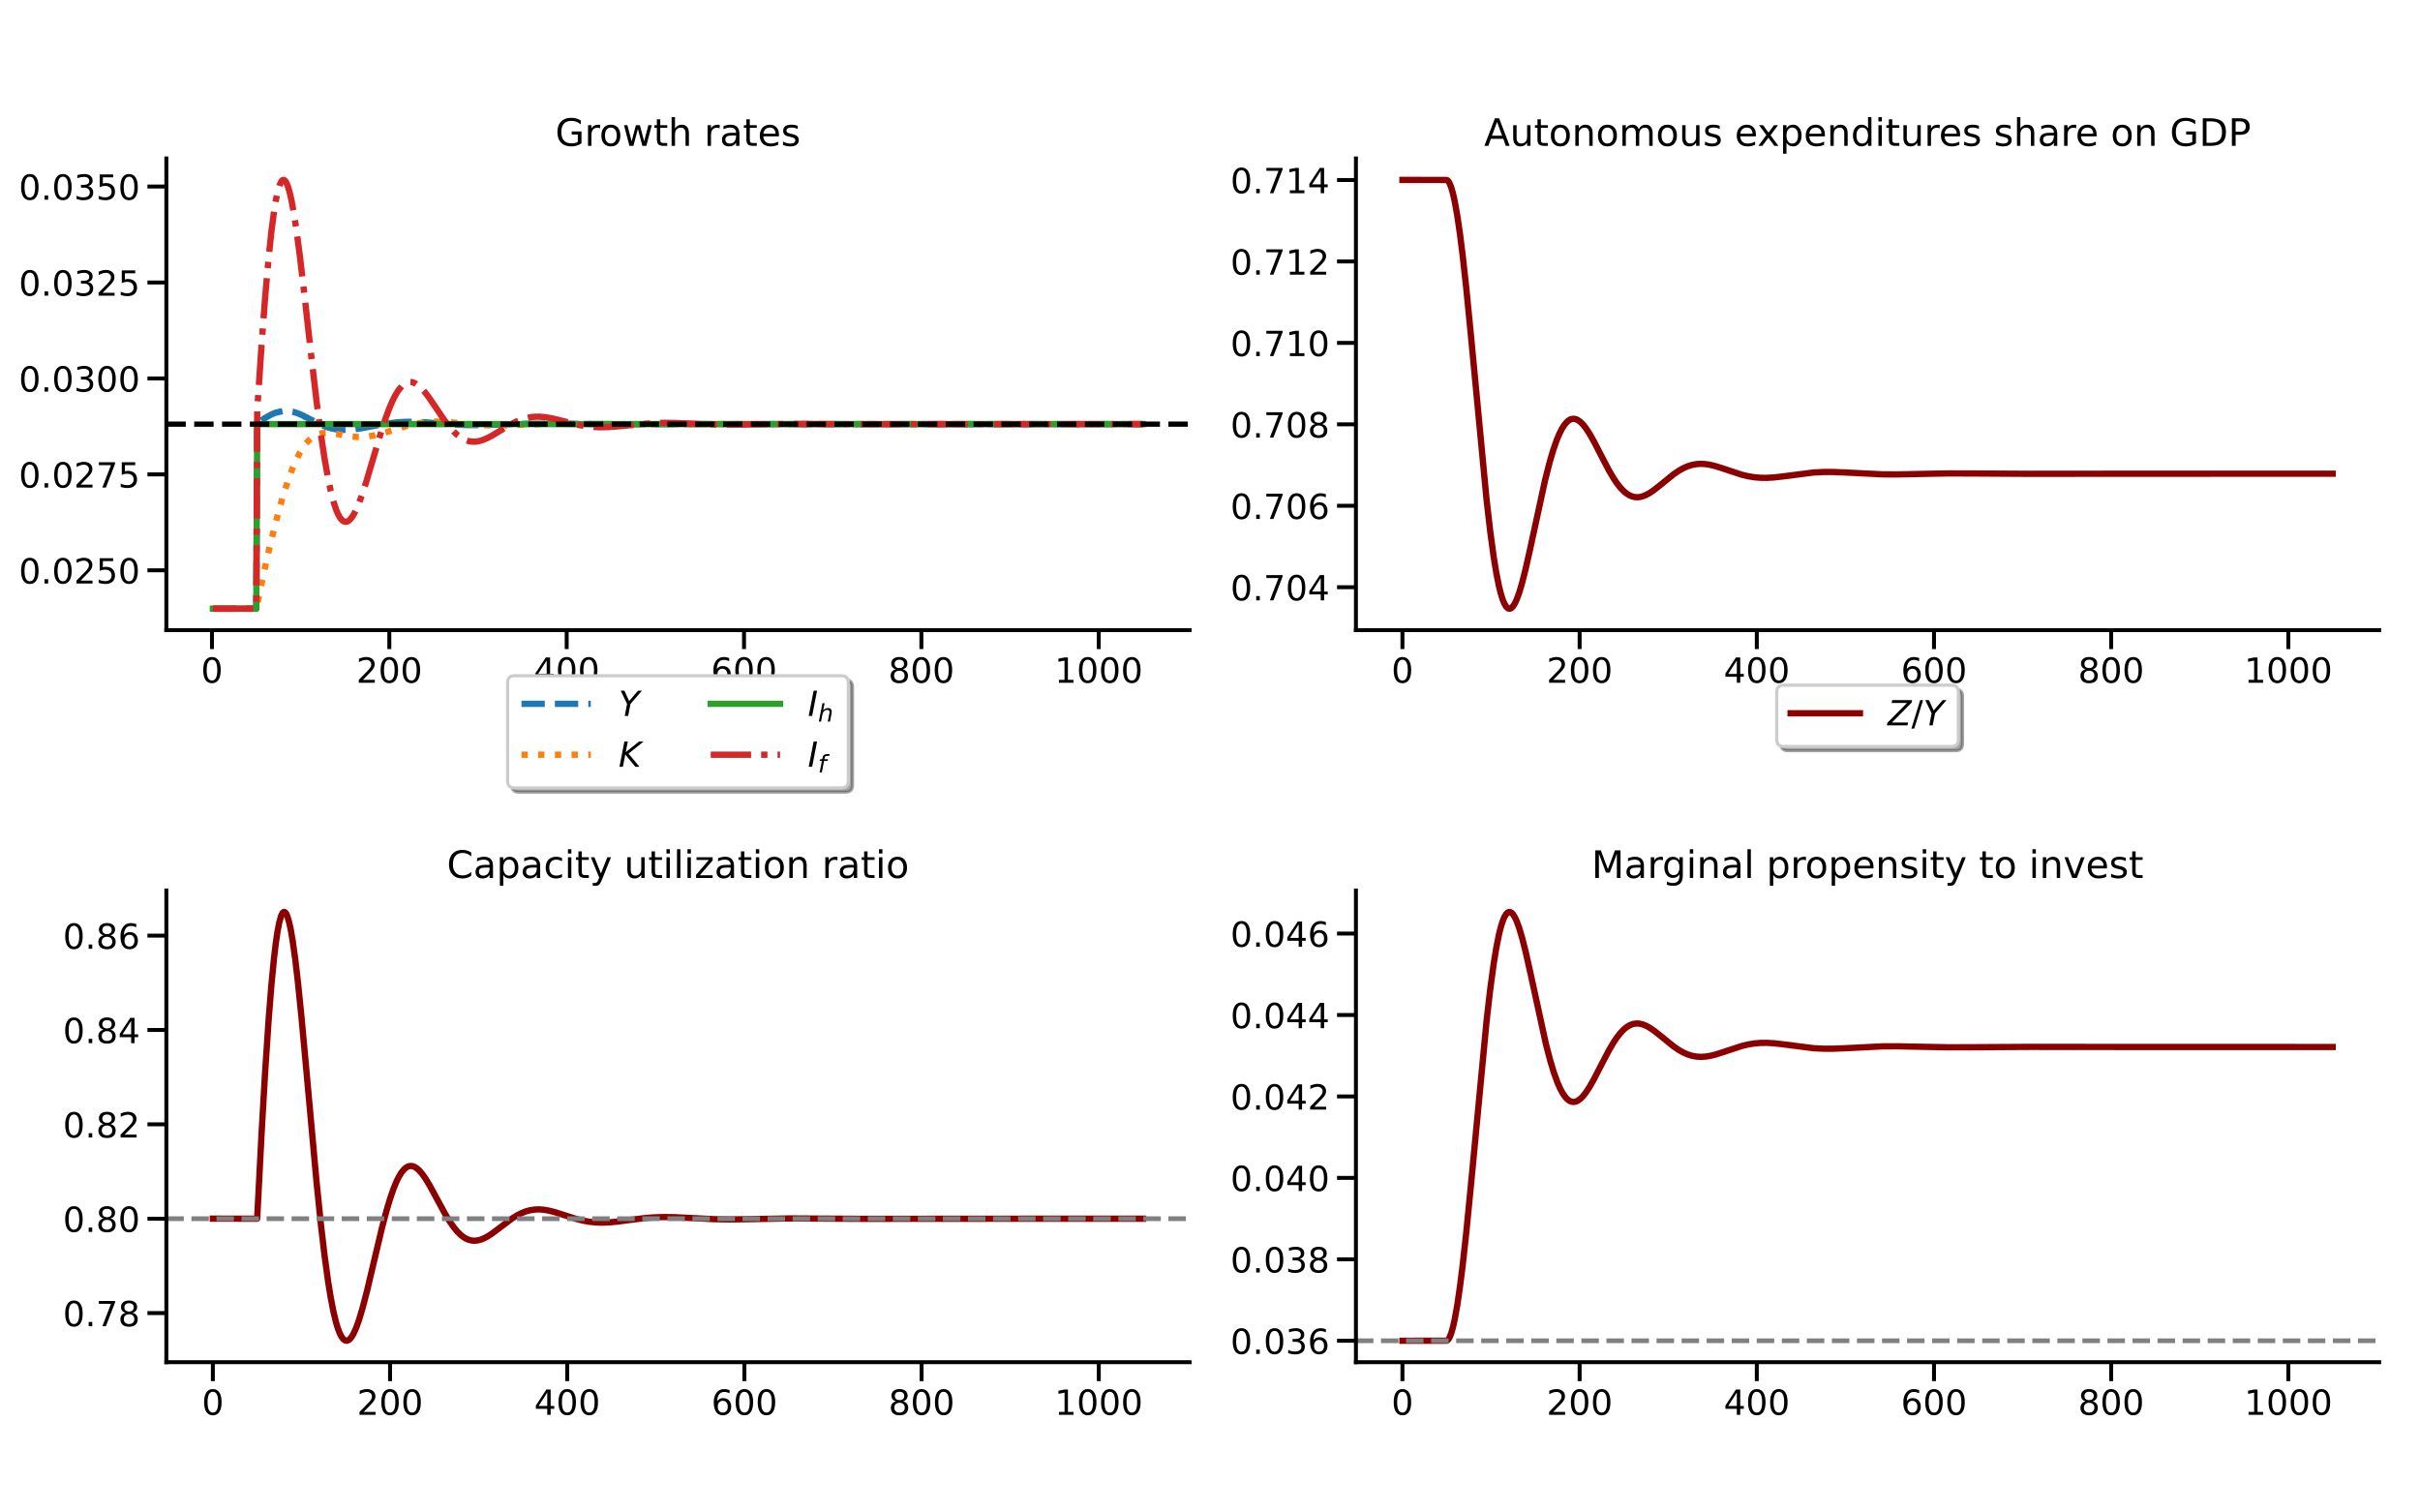 <?xml version="1.0" encoding="utf-8" standalone="no"?>
<!DOCTYPE svg PUBLIC "-//W3C//DTD SVG 1.1//EN"
  "http://www.w3.org/Graphics/SVG/1.1/DTD/svg11.dtd">
<!-- Created with matplotlib (https://matplotlib.org/) -->
<svg height="720pt" version="1.1" viewBox="0 0 1152 720" width="1152pt" xmlns="http://www.w3.org/2000/svg" xmlns:xlink="http://www.w3.org/1999/xlink">
 <defs>
  <style type="text/css">
*{stroke-linecap:butt;stroke-linejoin:round;}
  </style>
 </defs>
 <g id="figure_1">
  <g id="patch_1">
   <path d="M 0 720 
L 1152 720 
L 1152 0 
L 0 0 
z
" style="fill:#ffffff;"/>
  </g>
  <g id="axes_1">
   <g id="patch_2">
    <path d="M 79.19 299.967 
L 566.28 299.967 
L 566.28 75.44 
L 79.19 75.44 
z
" style="fill:#ffffff;"/>
   </g>
   <g id="matplotlib.axis_1">
    <g id="xtick_1">
     <g id="line2d_1">
      <defs>
       <path d="M 0 0 
L 0 9 
" id="ma10d5bf151" style="stroke:#000000;stroke-width:1.875;"/>
      </defs>
      <g>
       <use style="stroke:#000000;stroke-width:1.875;" x="100.908" xlink:href="#ma10d5bf151" y="299.967"/>
      </g>
     </g>
     <g id="text_1">
      <!-- 0 -->
      <defs>
       <path d="M 31.781 66.406 
Q 24.172 66.406 20.328 58.906 
Q 16.5 51.422 16.5 36.375 
Q 16.5 21.391 20.328 13.891 
Q 24.172 6.391 31.781 6.391 
Q 39.453 6.391 43.281 13.891 
Q 47.125 21.391 47.125 36.375 
Q 47.125 51.422 43.281 58.906 
Q 39.453 66.406 31.781 66.406 
z
M 31.781 74.219 
Q 44.047 74.219 50.516 64.516 
Q 56.984 54.828 56.984 36.375 
Q 56.984 17.969 50.516 8.266 
Q 44.047 -1.422 31.781 -1.422 
Q 19.531 -1.422 13.062 8.266 
Q 6.594 17.969 6.594 36.375 
Q 6.594 54.828 13.062 64.516 
Q 19.531 74.219 31.781 74.219 
z
" id="DejaVuSans-48"/>
      </defs>
      <g transform="translate(95.659 325.005)scale(0.165 -0.165)">
       <use xlink:href="#DejaVuSans-48"/>
      </g>
     </g>
    </g>
    <g id="xtick_2">
     <g id="line2d_2">
      <g>
       <use style="stroke:#000000;stroke-width:1.875;" x="185.333" xlink:href="#ma10d5bf151" y="299.967"/>
      </g>
     </g>
     <g id="text_2">
      <!-- 200 -->
      <defs>
       <path d="M 19.188 8.297 
L 53.609 8.297 
L 53.609 0 
L 7.328 0 
L 7.328 8.297 
Q 12.938 14.109 22.625 23.891 
Q 32.328 33.688 34.812 36.531 
Q 39.547 41.844 41.422 45.531 
Q 43.312 49.219 43.312 52.781 
Q 43.312 58.594 39.234 62.25 
Q 35.156 65.922 28.609 65.922 
Q 23.969 65.922 18.812 64.312 
Q 13.672 62.703 7.812 59.422 
L 7.812 69.391 
Q 13.766 71.781 18.938 73 
Q 24.125 74.219 28.422 74.219 
Q 39.75 74.219 46.484 68.547 
Q 53.219 62.891 53.219 53.422 
Q 53.219 48.922 51.531 44.891 
Q 49.859 40.875 45.406 35.406 
Q 44.188 33.984 37.641 27.219 
Q 31.109 20.453 19.188 8.297 
z
" id="DejaVuSans-50"/>
      </defs>
      <g transform="translate(169.586 325.005)scale(0.165 -0.165)">
       <use xlink:href="#DejaVuSans-50"/>
       <use x="63.623" xlink:href="#DejaVuSans-48"/>
       <use x="127.246" xlink:href="#DejaVuSans-48"/>
      </g>
     </g>
    </g>
    <g id="xtick_3">
     <g id="line2d_3">
      <g>
       <use style="stroke:#000000;stroke-width:1.875;" x="269.758" xlink:href="#ma10d5bf151" y="299.967"/>
      </g>
     </g>
     <g id="text_3">
      <!-- 400 -->
      <defs>
       <path d="M 37.797 64.312 
L 12.891 25.391 
L 37.797 25.391 
z
M 35.203 72.906 
L 47.609 72.906 
L 47.609 25.391 
L 58.016 25.391 
L 58.016 17.188 
L 47.609 17.188 
L 47.609 0 
L 37.797 0 
L 37.797 17.188 
L 4.891 17.188 
L 4.891 26.703 
z
" id="DejaVuSans-52"/>
      </defs>
      <g transform="translate(254.011 325.005)scale(0.165 -0.165)">
       <use xlink:href="#DejaVuSans-52"/>
       <use x="63.623" xlink:href="#DejaVuSans-48"/>
       <use x="127.246" xlink:href="#DejaVuSans-48"/>
      </g>
     </g>
    </g>
    <g id="xtick_4">
     <g id="line2d_4">
      <g>
       <use style="stroke:#000000;stroke-width:1.875;" x="354.183" xlink:href="#ma10d5bf151" y="299.967"/>
      </g>
     </g>
     <g id="text_4">
      <!-- 600 -->
      <defs>
       <path d="M 33.016 40.375 
Q 26.375 40.375 22.484 35.828 
Q 18.609 31.297 18.609 23.391 
Q 18.609 15.531 22.484 10.953 
Q 26.375 6.391 33.016 6.391 
Q 39.656 6.391 43.531 10.953 
Q 47.406 15.531 47.406 23.391 
Q 47.406 31.297 43.531 35.828 
Q 39.656 40.375 33.016 40.375 
z
M 52.594 71.297 
L 52.594 62.312 
Q 48.875 64.062 45.094 64.984 
Q 41.312 65.922 37.594 65.922 
Q 27.828 65.922 22.672 59.328 
Q 17.531 52.734 16.797 39.406 
Q 19.672 43.656 24.016 45.922 
Q 28.375 48.188 33.594 48.188 
Q 44.578 48.188 50.953 41.516 
Q 57.328 34.859 57.328 23.391 
Q 57.328 12.156 50.688 5.359 
Q 44.047 -1.422 33.016 -1.422 
Q 20.359 -1.422 13.672 8.266 
Q 6.984 17.969 6.984 36.375 
Q 6.984 53.656 15.188 63.938 
Q 23.391 74.219 37.203 74.219 
Q 40.922 74.219 44.703 73.484 
Q 48.484 72.75 52.594 71.297 
z
" id="DejaVuSans-54"/>
      </defs>
      <g transform="translate(338.436 325.005)scale(0.165 -0.165)">
       <use xlink:href="#DejaVuSans-54"/>
       <use x="63.623" xlink:href="#DejaVuSans-48"/>
       <use x="127.246" xlink:href="#DejaVuSans-48"/>
      </g>
     </g>
    </g>
    <g id="xtick_5">
     <g id="line2d_5">
      <g>
       <use style="stroke:#000000;stroke-width:1.875;" x="438.608" xlink:href="#ma10d5bf151" y="299.967"/>
      </g>
     </g>
     <g id="text_5">
      <!-- 800 -->
      <defs>
       <path d="M 31.781 34.625 
Q 24.75 34.625 20.719 30.859 
Q 16.703 27.094 16.703 20.516 
Q 16.703 13.922 20.719 10.156 
Q 24.75 6.391 31.781 6.391 
Q 38.812 6.391 42.859 10.172 
Q 46.922 13.969 46.922 20.516 
Q 46.922 27.094 42.891 30.859 
Q 38.875 34.625 31.781 34.625 
z
M 21.922 38.812 
Q 15.578 40.375 12.031 44.719 
Q 8.5 49.078 8.5 55.328 
Q 8.5 64.062 14.719 69.141 
Q 20.953 74.219 31.781 74.219 
Q 42.672 74.219 48.875 69.141 
Q 55.078 64.062 55.078 55.328 
Q 55.078 49.078 51.531 44.719 
Q 48 40.375 41.703 38.812 
Q 48.828 37.156 52.797 32.312 
Q 56.781 27.484 56.781 20.516 
Q 56.781 9.906 50.312 4.234 
Q 43.844 -1.422 31.781 -1.422 
Q 19.734 -1.422 13.25 4.234 
Q 6.781 9.906 6.781 20.516 
Q 6.781 27.484 10.781 32.312 
Q 14.797 37.156 21.922 38.812 
z
M 18.312 54.391 
Q 18.312 48.734 21.844 45.562 
Q 25.391 42.391 31.781 42.391 
Q 38.141 42.391 41.719 45.562 
Q 45.312 48.734 45.312 54.391 
Q 45.312 60.062 41.719 63.234 
Q 38.141 66.406 31.781 66.406 
Q 25.391 66.406 21.844 63.234 
Q 18.312 60.062 18.312 54.391 
z
" id="DejaVuSans-56"/>
      </defs>
      <g transform="translate(422.861 325.005)scale(0.165 -0.165)">
       <use xlink:href="#DejaVuSans-56"/>
       <use x="63.623" xlink:href="#DejaVuSans-48"/>
       <use x="127.246" xlink:href="#DejaVuSans-48"/>
      </g>
     </g>
    </g>
    <g id="xtick_6">
     <g id="line2d_6">
      <g>
       <use style="stroke:#000000;stroke-width:1.875;" x="523.033" xlink:href="#ma10d5bf151" y="299.967"/>
      </g>
     </g>
     <g id="text_6">
      <!-- 1000 -->
      <defs>
       <path d="M 12.406 8.297 
L 28.516 8.297 
L 28.516 63.922 
L 10.984 60.406 
L 10.984 69.391 
L 28.422 72.906 
L 38.281 72.906 
L 38.281 8.297 
L 54.391 8.297 
L 54.391 0 
L 12.406 0 
z
" id="DejaVuSans-49"/>
      </defs>
      <g transform="translate(502.037 325.005)scale(0.165 -0.165)">
       <use xlink:href="#DejaVuSans-49"/>
       <use x="63.623" xlink:href="#DejaVuSans-48"/>
       <use x="127.246" xlink:href="#DejaVuSans-48"/>
       <use x="190.869" xlink:href="#DejaVuSans-48"/>
      </g>
     </g>
    </g>
   </g>
   <g id="matplotlib.axis_2">
    <g id="ytick_1">
     <g id="line2d_7">
      <defs>
       <path d="M 0 0 
L -9 0 
" id="m7a54974336" style="stroke:#000000;stroke-width:1.875;"/>
      </defs>
      <g>
       <use style="stroke:#000000;stroke-width:1.875;" x="79.19" xlink:href="#m7a54974336" y="271.493"/>
      </g>
     </g>
     <g id="text_7">
      <!-- 0.0250 -->
      <defs>
       <path d="M 10.688 12.406 
L 21 12.406 
L 21 0 
L 10.688 0 
z
" id="DejaVuSans-46"/>
       <path d="M 10.797 72.906 
L 49.516 72.906 
L 49.516 64.594 
L 19.828 64.594 
L 19.828 46.734 
Q 21.969 47.469 24.109 47.828 
Q 26.266 48.188 28.422 48.188 
Q 40.625 48.188 47.75 41.5 
Q 54.891 34.812 54.891 23.391 
Q 54.891 11.625 47.562 5.094 
Q 40.234 -1.422 26.906 -1.422 
Q 22.312 -1.422 17.547 -0.641 
Q 12.797 0.141 7.719 1.703 
L 7.719 11.625 
Q 12.109 9.234 16.797 8.062 
Q 21.484 6.891 26.703 6.891 
Q 35.156 6.891 40.078 11.328 
Q 45.016 15.766 45.016 23.391 
Q 45.016 31 40.078 35.438 
Q 35.156 39.891 26.703 39.891 
Q 22.75 39.891 18.812 39.016 
Q 14.891 38.141 10.797 36.281 
z
" id="DejaVuSans-53"/>
      </defs>
      <g transform="translate(8.955 277.762)scale(0.165 -0.165)">
       <use xlink:href="#DejaVuSans-48"/>
       <use x="63.623" xlink:href="#DejaVuSans-46"/>
       <use x="95.41" xlink:href="#DejaVuSans-48"/>
       <use x="159.033" xlink:href="#DejaVuSans-50"/>
       <use x="222.656" xlink:href="#DejaVuSans-53"/>
       <use x="286.279" xlink:href="#DejaVuSans-48"/>
      </g>
     </g>
    </g>
    <g id="ytick_2">
     <g id="line2d_8">
      <g>
       <use style="stroke:#000000;stroke-width:1.875;" x="79.19" xlink:href="#m7a54974336" y="225.822"/>
      </g>
     </g>
     <g id="text_8">
      <!-- 0.0275 -->
      <defs>
       <path d="M 8.203 72.906 
L 55.078 72.906 
L 55.078 68.703 
L 28.609 0 
L 18.312 0 
L 43.219 64.594 
L 8.203 64.594 
z
" id="DejaVuSans-55"/>
      </defs>
      <g transform="translate(8.955 232.091)scale(0.165 -0.165)">
       <use xlink:href="#DejaVuSans-48"/>
       <use x="63.623" xlink:href="#DejaVuSans-46"/>
       <use x="95.41" xlink:href="#DejaVuSans-48"/>
       <use x="159.033" xlink:href="#DejaVuSans-50"/>
       <use x="222.656" xlink:href="#DejaVuSans-55"/>
       <use x="286.279" xlink:href="#DejaVuSans-53"/>
      </g>
     </g>
    </g>
    <g id="ytick_3">
     <g id="line2d_9">
      <g>
       <use style="stroke:#000000;stroke-width:1.875;" x="79.19" xlink:href="#m7a54974336" y="180.152"/>
      </g>
     </g>
     <g id="text_9">
      <!-- 0.0300 -->
      <defs>
       <path d="M 40.578 39.312 
Q 47.656 37.797 51.625 33 
Q 55.609 28.219 55.609 21.188 
Q 55.609 10.406 48.188 4.484 
Q 40.766 -1.422 27.094 -1.422 
Q 22.516 -1.422 17.656 -0.516 
Q 12.797 0.391 7.625 2.203 
L 7.625 11.719 
Q 11.719 9.328 16.594 8.109 
Q 21.484 6.891 26.812 6.891 
Q 36.078 6.891 40.938 10.547 
Q 45.797 14.203 45.797 21.188 
Q 45.797 27.641 41.281 31.266 
Q 36.766 34.906 28.719 34.906 
L 20.219 34.906 
L 20.219 43.016 
L 29.109 43.016 
Q 36.375 43.016 40.234 45.922 
Q 44.094 48.828 44.094 54.297 
Q 44.094 59.906 40.109 62.906 
Q 36.141 65.922 28.719 65.922 
Q 24.656 65.922 20.016 65.031 
Q 15.375 64.156 9.812 62.312 
L 9.812 71.094 
Q 15.438 72.656 20.344 73.438 
Q 25.25 74.219 29.594 74.219 
Q 40.828 74.219 47.359 69.109 
Q 53.906 64.016 53.906 55.328 
Q 53.906 49.266 50.438 45.094 
Q 46.969 40.922 40.578 39.312 
z
" id="DejaVuSans-51"/>
      </defs>
      <g transform="translate(8.955 186.421)scale(0.165 -0.165)">
       <use xlink:href="#DejaVuSans-48"/>
       <use x="63.623" xlink:href="#DejaVuSans-46"/>
       <use x="95.41" xlink:href="#DejaVuSans-48"/>
       <use x="159.033" xlink:href="#DejaVuSans-51"/>
       <use x="222.656" xlink:href="#DejaVuSans-48"/>
       <use x="286.279" xlink:href="#DejaVuSans-48"/>
      </g>
     </g>
    </g>
    <g id="ytick_4">
     <g id="line2d_10">
      <g>
       <use style="stroke:#000000;stroke-width:1.875;" x="79.19" xlink:href="#m7a54974336" y="134.481"/>
      </g>
     </g>
     <g id="text_10">
      <!-- 0.0325 -->
      <g transform="translate(8.955 140.75)scale(0.165 -0.165)">
       <use xlink:href="#DejaVuSans-48"/>
       <use x="63.623" xlink:href="#DejaVuSans-46"/>
       <use x="95.41" xlink:href="#DejaVuSans-48"/>
       <use x="159.033" xlink:href="#DejaVuSans-51"/>
       <use x="222.656" xlink:href="#DejaVuSans-50"/>
       <use x="286.279" xlink:href="#DejaVuSans-53"/>
      </g>
     </g>
    </g>
    <g id="ytick_5">
     <g id="line2d_11">
      <g>
       <use style="stroke:#000000;stroke-width:1.875;" x="79.19" xlink:href="#m7a54974336" y="88.811"/>
      </g>
     </g>
     <g id="text_11">
      <!-- 0.0350 -->
      <g transform="translate(8.955 95.079)scale(0.165 -0.165)">
       <use xlink:href="#DejaVuSans-48"/>
       <use x="63.623" xlink:href="#DejaVuSans-46"/>
       <use x="95.41" xlink:href="#DejaVuSans-48"/>
       <use x="159.033" xlink:href="#DejaVuSans-51"/>
       <use x="222.656" xlink:href="#DejaVuSans-53"/>
       <use x="286.279" xlink:href="#DejaVuSans-48"/>
      </g>
     </g>
    </g>
   </g>
   <g id="line2d_12">
    <path clip-path="url(#p47b8d1565a)" d="M 101.33 289.76 
L 122.015 289.761 
L 122.437 201.617 
L 123.703 200.646 
L 126.236 198.947 
L 128.769 197.522 
L 130.879 196.546 
L 134.678 195.68 
L 136.367 195.597 
L 139.322 195.987 
L 141.432 196.63 
L 143.543 197.514 
L 144.809 198.11 
L 145.231 198.472 
L 145.654 198.561 
L 152.83 202.233 
L 155.362 203.229 
L 157.895 203.965 
L 160.428 204.431 
L 162.961 204.642 
L 165.493 204.631 
L 168.448 204.392 
L 172.247 203.836 
L 179.424 202.474 
L 184.911 201.537 
L 189.132 201.039 
L 192.932 200.802 
L 197.153 200.776 
L 201.796 200.988 
L 209.394 201.61 
L 216.993 202.165 
L 222.902 202.367 
L 229.234 202.348 
L 238.943 202.049 
L 250.763 201.73 
L 260.049 201.714 
L 298.041 201.937 
L 324.635 201.874 
L 378.667 201.893 
L 544.14 201.9 
L 544.14 201.9 
" style="fill:none;stroke:#1f77b4;stroke-dasharray:11.1,4.8;stroke-dashoffset:0;stroke-width:3;"/>
   </g>
   <g id="line2d_13">
    <path clip-path="url(#p47b8d1565a)" d="M 101.33 289.761 
L 122.015 289.76 
L 125.392 273.601 
L 128.346 260.478 
L 130.879 250.099 
L 133.412 240.64 
L 135.523 233.547 
L 137.633 227.243 
L 139.322 222.807 
L 141.01 218.929 
L 142.699 215.617 
L 144.387 212.863 
L 145.654 211.153 
L 146.92 209.732 
L 148.186 208.582 
L 149.453 207.682 
L 150.719 207.009 
L 151.985 206.537 
L 153.674 206.175 
L 155.362 206.062 
L 157.473 206.178 
L 160.428 206.627 
L 167.182 207.78 
L 170.137 208.004 
L 172.67 207.985 
L 175.202 207.765 
L 178.157 207.273 
L 181.534 206.454 
L 185.755 205.183 
L 194.198 202.574 
L 197.997 201.674 
L 201.374 201.112 
L 204.751 200.795 
L 208.128 200.707 
L 211.927 200.836 
L 216.993 201.253 
L 228.812 202.324 
L 234.3 202.539 
L 239.787 202.526 
L 246.964 202.272 
L 261.738 201.698 
L 269.758 201.65 
L 282 201.843 
L 296.352 202.01 
L 312.393 201.924 
L 333.921 201.861 
L 389.642 201.892 
L 544.14 201.9 
L 544.14 201.9 
" style="fill:none;stroke:#ff7f0e;stroke-dasharray:3,4.95;stroke-dashoffset:0;stroke-width:3;"/>
   </g>
   <g id="line2d_14">
    <path clip-path="url(#p47b8d1565a)" d="M 101.33 289.761 
L 122.015 289.761 
L 122.437 201.9 
L 544.14 201.9 
L 544.14 201.9 
" style="fill:none;stroke:#2ca02c;stroke-linecap:square;stroke-width:3;"/>
   </g>
   <g id="line2d_15">
    <path clip-path="url(#p47b8d1565a)" d="M 101.33 289.738 
L 122.015 289.761 
L 122.437 195.244 
L 124.547 163.62 
L 126.236 141.271 
L 127.924 122.157 
L 129.191 110.244 
L 130.457 100.587 
L 131.301 95.453 
L 132.146 91.392 
L 132.99 88.393 
L 133.834 86.492 
L 134.256 85.954 
L 134.678 85.68 
L 135.1 85.646 
L 135.523 85.874 
L 135.945 86.354 
L 136.367 87.051 
L 137.211 89.189 
L 138.055 92.213 
L 138.9 96.102 
L 139.744 100.662 
L 141.01 108.793 
L 142.699 121.501 
L 144.809 139.362 
L 148.186 169.625 
L 150.719 191.204 
L 152.83 207.27 
L 154.518 218.442 
L 156.207 227.915 
L 157.473 233.838 
L 158.739 238.729 
L 160.006 242.589 
L 160.85 244.6 
L 161.694 246.172 
L 162.539 247.316 
L 163.383 248.048 
L 164.227 248.383 
L 165.071 248.342 
L 165.916 247.942 
L 166.76 247.206 
L 168.026 245.515 
L 169.293 243.202 
L 170.559 240.343 
L 172.247 235.83 
L 174.358 229.345 
L 177.313 219.388 
L 181.534 205.217 
L 183.645 198.853 
L 185.333 194.341 
L 187.022 190.451 
L 188.288 187.984 
L 189.555 185.927 
L 191.243 183.843 
L 192.509 182.77 
L 193.354 182.286 
L 194.198 181.983 
L 195.042 181.854 
L 195.886 181.894 
L 196.731 182.094 
L 197.997 182.676 
L 199.263 183.564 
L 200.53 184.723 
L 202.218 186.617 
L 204.329 189.409 
L 207.284 193.761 
L 211.505 199.986 
L 214.038 203.291 
L 216.148 205.63 
L 217.837 207.179 
L 219.525 208.418 
L 221.214 209.338 
L 222.902 209.941 
L 224.591 210.239 
L 226.279 210.25 
L 227.968 210.001 
L 229.656 209.525 
L 231.767 208.662 
L 234.3 207.336 
L 238.099 205.027 
L 242.742 202.222 
L 245.697 200.709 
L 248.23 199.68 
L 250.341 199.042 
L 252.451 198.613 
L 254.562 198.391 
L 256.672 198.362 
L 259.205 198.555 
L 262.16 199.034 
L 265.959 199.915 
L 275.668 202.325 
L 279.045 202.901 
L 282.422 203.258 
L 285.799 203.392 
L 289.598 203.306 
L 294.242 202.951 
L 311.127 201.39 
L 316.192 201.27 
L 322.102 201.363 
L 332.233 201.804 
L 341.52 202.115 
L 349.54 202.157 
L 361.782 201.956 
L 376.134 201.789 
L 392.175 201.876 
L 413.281 201.94 
L 470.69 201.908 
L 544.14 201.9 
L 544.14 201.9 
" style="fill:none;stroke:#d62728;stroke-dasharray:19.2,4.8,3,4.8;stroke-dashoffset:0;stroke-width:3;"/>
   </g>
   <g id="line2d_16">
    <path clip-path="url(#p47b8d1565a)" d="M 79.19 201.9 
L 566.28 201.9 
" style="fill:none;stroke:#000000;stroke-dasharray:9.25,4;stroke-dashoffset:0;stroke-width:2.5;"/>
   </g>
   <g id="patch_3">
    <path d="M 79.19 299.967 
L 79.19 75.44 
" style="fill:none;stroke:#000000;stroke-linecap:square;stroke-linejoin:miter;stroke-width:1.875;"/>
   </g>
   <g id="patch_4">
    <path d="M 79.19 299.967 
L 566.28 299.967 
" style="fill:none;stroke:#000000;stroke-linecap:square;stroke-linejoin:miter;stroke-width:1.875;"/>
   </g>
   <g id="text_12">
    <!-- Growth rates -->
    <defs>
     <path d="M 59.516 10.406 
L 59.516 29.984 
L 43.406 29.984 
L 43.406 38.094 
L 69.281 38.094 
L 69.281 6.781 
Q 63.578 2.734 56.688 0.656 
Q 49.812 -1.422 42 -1.422 
Q 24.906 -1.422 15.25 8.562 
Q 5.609 18.562 5.609 36.375 
Q 5.609 54.25 15.25 64.234 
Q 24.906 74.219 42 74.219 
Q 49.125 74.219 55.547 72.453 
Q 61.969 70.703 67.391 67.281 
L 67.391 56.781 
Q 61.922 61.422 55.766 63.766 
Q 49.609 66.109 42.828 66.109 
Q 29.438 66.109 22.719 58.641 
Q 16.016 51.172 16.016 36.375 
Q 16.016 21.625 22.719 14.156 
Q 29.438 6.688 42.828 6.688 
Q 48.047 6.688 52.141 7.594 
Q 56.25 8.5 59.516 10.406 
z
" id="DejaVuSans-71"/>
     <path d="M 41.109 46.297 
Q 39.594 47.172 37.812 47.578 
Q 36.031 48 33.891 48 
Q 26.266 48 22.188 43.047 
Q 18.109 38.094 18.109 28.812 
L 18.109 0 
L 9.078 0 
L 9.078 54.688 
L 18.109 54.688 
L 18.109 46.188 
Q 20.953 51.172 25.484 53.578 
Q 30.031 56 36.531 56 
Q 37.453 56 38.578 55.875 
Q 39.703 55.766 41.062 55.516 
z
" id="DejaVuSans-114"/>
     <path d="M 30.609 48.391 
Q 23.391 48.391 19.188 42.75 
Q 14.984 37.109 14.984 27.297 
Q 14.984 17.484 19.156 11.844 
Q 23.344 6.203 30.609 6.203 
Q 37.797 6.203 41.984 11.859 
Q 46.188 17.531 46.188 27.297 
Q 46.188 37.016 41.984 42.703 
Q 37.797 48.391 30.609 48.391 
z
M 30.609 56 
Q 42.328 56 49.016 48.375 
Q 55.719 40.766 55.719 27.297 
Q 55.719 13.875 49.016 6.219 
Q 42.328 -1.422 30.609 -1.422 
Q 18.844 -1.422 12.172 6.219 
Q 5.516 13.875 5.516 27.297 
Q 5.516 40.766 12.172 48.375 
Q 18.844 56 30.609 56 
z
" id="DejaVuSans-111"/>
     <path d="M 4.203 54.688 
L 13.188 54.688 
L 24.422 12.016 
L 35.594 54.688 
L 46.188 54.688 
L 57.422 12.016 
L 68.609 54.688 
L 77.594 54.688 
L 63.281 0 
L 52.688 0 
L 40.922 44.828 
L 29.109 0 
L 18.5 0 
z
" id="DejaVuSans-119"/>
     <path d="M 18.312 70.219 
L 18.312 54.688 
L 36.812 54.688 
L 36.812 47.703 
L 18.312 47.703 
L 18.312 18.016 
Q 18.312 11.328 20.141 9.422 
Q 21.969 7.516 27.594 7.516 
L 36.812 7.516 
L 36.812 0 
L 27.594 0 
Q 17.188 0 13.234 3.875 
Q 9.281 7.766 9.281 18.016 
L 9.281 47.703 
L 2.688 47.703 
L 2.688 54.688 
L 9.281 54.688 
L 9.281 70.219 
z
" id="DejaVuSans-116"/>
     <path d="M 54.891 33.016 
L 54.891 0 
L 45.906 0 
L 45.906 32.719 
Q 45.906 40.484 42.875 44.328 
Q 39.844 48.188 33.797 48.188 
Q 26.516 48.188 22.312 43.547 
Q 18.109 38.922 18.109 30.906 
L 18.109 0 
L 9.078 0 
L 9.078 75.984 
L 18.109 75.984 
L 18.109 46.188 
Q 21.344 51.125 25.703 53.562 
Q 30.078 56 35.797 56 
Q 45.219 56 50.047 50.172 
Q 54.891 44.344 54.891 33.016 
z
" id="DejaVuSans-104"/>
     <path id="DejaVuSans-32"/>
     <path d="M 34.281 27.484 
Q 23.391 27.484 19.188 25 
Q 14.984 22.516 14.984 16.5 
Q 14.984 11.719 18.141 8.906 
Q 21.297 6.109 26.703 6.109 
Q 34.188 6.109 38.703 11.406 
Q 43.219 16.703 43.219 25.484 
L 43.219 27.484 
z
M 52.203 31.203 
L 52.203 0 
L 43.219 0 
L 43.219 8.297 
Q 40.141 3.328 35.547 0.953 
Q 30.953 -1.422 24.312 -1.422 
Q 15.922 -1.422 10.953 3.297 
Q 6 8.016 6 15.922 
Q 6 25.141 12.172 29.828 
Q 18.359 34.516 30.609 34.516 
L 43.219 34.516 
L 43.219 35.406 
Q 43.219 41.609 39.141 45 
Q 35.062 48.391 27.688 48.391 
Q 23 48.391 18.547 47.266 
Q 14.109 46.141 10.016 43.891 
L 10.016 52.203 
Q 14.938 54.109 19.578 55.047 
Q 24.219 56 28.609 56 
Q 40.484 56 46.344 49.844 
Q 52.203 43.703 52.203 31.203 
z
" id="DejaVuSans-97"/>
     <path d="M 56.203 29.594 
L 56.203 25.203 
L 14.891 25.203 
Q 15.484 15.922 20.484 11.062 
Q 25.484 6.203 34.422 6.203 
Q 39.594 6.203 44.453 7.469 
Q 49.312 8.734 54.109 11.281 
L 54.109 2.781 
Q 49.266 0.734 44.188 -0.344 
Q 39.109 -1.422 33.891 -1.422 
Q 20.797 -1.422 13.156 6.188 
Q 5.516 13.812 5.516 26.812 
Q 5.516 40.234 12.766 48.109 
Q 20.016 56 32.328 56 
Q 43.359 56 49.781 48.891 
Q 56.203 41.797 56.203 29.594 
z
M 47.219 32.234 
Q 47.125 39.594 43.094 43.984 
Q 39.062 48.391 32.422 48.391 
Q 24.906 48.391 20.391 44.141 
Q 15.875 39.891 15.188 32.172 
z
" id="DejaVuSans-101"/>
     <path d="M 44.281 53.078 
L 44.281 44.578 
Q 40.484 46.531 36.375 47.5 
Q 32.281 48.484 27.875 48.484 
Q 21.188 48.484 17.844 46.438 
Q 14.5 44.391 14.5 40.281 
Q 14.5 37.156 16.891 35.375 
Q 19.281 33.594 26.516 31.984 
L 29.594 31.297 
Q 39.156 29.25 43.188 25.516 
Q 47.219 21.781 47.219 15.094 
Q 47.219 7.469 41.188 3.016 
Q 35.156 -1.422 24.609 -1.422 
Q 20.219 -1.422 15.453 -0.562 
Q 10.688 0.297 5.422 2 
L 5.422 11.281 
Q 10.406 8.688 15.234 7.391 
Q 20.062 6.109 24.812 6.109 
Q 31.156 6.109 34.562 8.281 
Q 37.984 10.453 37.984 14.406 
Q 37.984 18.062 35.516 20.016 
Q 33.062 21.969 24.703 23.781 
L 21.578 24.516 
Q 13.234 26.266 9.516 29.906 
Q 5.812 33.547 5.812 39.891 
Q 5.812 47.609 11.281 51.797 
Q 16.75 56 26.812 56 
Q 31.781 56 36.172 55.266 
Q 40.578 54.547 44.281 53.078 
z
" id="DejaVuSans-115"/>
    </defs>
    <g transform="translate(264.335 69.44)scale(0.18 -0.18)">
     <use xlink:href="#DejaVuSans-71"/>
     <use x="77.49" xlink:href="#DejaVuSans-114"/>
     <use x="116.354" xlink:href="#DejaVuSans-111"/>
     <use x="177.535" xlink:href="#DejaVuSans-119"/>
     <use x="259.322" xlink:href="#DejaVuSans-116"/>
     <use x="298.531" xlink:href="#DejaVuSans-104"/>
     <use x="361.91" xlink:href="#DejaVuSans-32"/>
     <use x="393.697" xlink:href="#DejaVuSans-114"/>
     <use x="434.811" xlink:href="#DejaVuSans-97"/>
     <use x="496.09" xlink:href="#DejaVuSans-116"/>
     <use x="535.299" xlink:href="#DejaVuSans-101"/>
     <use x="596.822" xlink:href="#DejaVuSans-115"/>
    </g>
   </g>
   <g id="legend_1">
    <g id="patch_5">
     <path d="M 246.938 377.077 
L 402.533 377.077 
Q 405.832 377.077 405.832 373.777 
L 405.832 326.989 
Q 405.832 323.689 402.533 323.689 
L 246.938 323.689 
Q 243.637 323.689 243.637 326.989 
L 243.637 373.777 
Q 243.637 377.077 246.938 377.077 
z
" style="fill:#4c4c4c;opacity:0.5;stroke:#4c4c4c;stroke-linejoin:miter;stroke-width:1.5;"/>
    </g>
    <g id="patch_6">
     <path d="M 244.938 375.077 
L 400.533 375.077 
Q 403.832 375.077 403.832 371.777 
L 403.832 324.989 
Q 403.832 321.689 400.533 321.689 
L 244.938 321.689 
Q 241.637 321.689 241.637 324.989 
L 241.637 371.777 
Q 241.637 375.077 244.938 375.077 
z
" style="fill:#ffffff;stroke:#cccccc;stroke-linejoin:miter;stroke-width:1.5;"/>
    </g>
    <g id="line2d_17">
     <path d="M 248.238 335.051 
L 281.238 335.051 
" style="fill:none;stroke:#1f77b4;stroke-dasharray:11.1,4.8;stroke-dashoffset:0;stroke-width:3;"/>
    </g>
    <g id="line2d_18"/>
    <g id="text_13">
     <!-- $Y$ -->
     <defs>
      <path d="M 6.297 72.906 
L 16.891 72.906 
L 30.516 42.922 
L 56.5 72.906 
L 67.578 72.906 
L 34.516 34.719 
L 27.781 0 
L 17.922 0 
L 24.609 34.719 
z
" id="DejaVuSans-Oblique-89"/>
     </defs>
     <g transform="translate(294.438 340.826)scale(0.165 -0.165)">
      <use transform="translate(0 0.094)" xlink:href="#DejaVuSans-Oblique-89"/>
     </g>
    </g>
    <g id="line2d_19">
     <path d="M 248.238 359.27 
L 281.238 359.27 
" style="fill:none;stroke:#ff7f0e;stroke-dasharray:3,4.95;stroke-dashoffset:0;stroke-width:3;"/>
    </g>
    <g id="line2d_20"/>
    <g id="text_14">
     <!-- $K$ -->
     <defs>
      <path d="M 16.891 72.906 
L 26.812 72.906 
L 20.797 42.188 
L 59.078 72.906 
L 72.219 72.906 
L 28.906 38.094 
L 60.594 0 
L 48.578 0 
L 19.484 35.5 
L 12.594 0 
L 2.688 0 
z
" id="DejaVuSans-Oblique-75"/>
     </defs>
     <g transform="translate(294.438 365.045)scale(0.165 -0.165)">
      <use transform="translate(0 0.094)" xlink:href="#DejaVuSans-Oblique-75"/>
     </g>
    </g>
    <g id="line2d_21">
     <path d="M 338.327 335.051 
L 371.327 335.051 
" style="fill:none;stroke:#2ca02c;stroke-linecap:square;stroke-width:3;"/>
    </g>
    <g id="line2d_22"/>
    <g id="text_15">
     <!-- $I_h$ -->
     <defs>
      <path d="M 16.891 72.906 
L 26.812 72.906 
L 12.594 0 
L 2.688 0 
z
" id="DejaVuSans-Oblique-73"/>
      <path d="M 55.719 33.016 
L 49.312 0 
L 40.281 0 
L 46.688 32.672 
Q 47.125 34.969 47.359 36.719 
Q 47.609 38.484 47.609 39.5 
Q 47.609 43.609 45.016 45.891 
Q 42.438 48.188 37.797 48.188 
Q 30.562 48.188 25.266 43.297 
Q 19.969 38.422 18.406 30.328 
L 12.5 0 
L 3.516 0 
L 18.312 75.984 
L 27.297 75.984 
L 21.484 46.094 
Q 24.906 50.688 30.219 53.344 
Q 35.547 56 41.406 56 
Q 48.641 56 52.609 52.094 
Q 56.594 48.188 56.594 41.109 
Q 56.594 39.359 56.375 37.359 
Q 56.156 35.359 55.719 33.016 
z
" id="DejaVuSans-Oblique-104"/>
     </defs>
     <g transform="translate(384.527 340.826)scale(0.165 -0.165)">
      <use transform="translate(0 0.094)" xlink:href="#DejaVuSans-Oblique-73"/>
      <use transform="translate(29.492 -16.312)scale(0.7)" xlink:href="#DejaVuSans-Oblique-104"/>
     </g>
    </g>
    <g id="line2d_23">
     <path d="M 338.327 359.27 
L 371.327 359.27 
" style="fill:none;stroke:#d62728;stroke-dasharray:19.2,4.8,3,4.8;stroke-dashoffset:0;stroke-width:3;"/>
    </g>
    <g id="line2d_24"/>
    <g id="text_16">
     <!-- $I_f$ -->
     <defs>
      <path d="M 47.797 75.984 
L 46.391 68.5 
L 37.797 68.5 
Q 32.906 68.5 30.688 66.578 
Q 28.469 64.656 27.391 59.516 
L 26.422 54.688 
L 41.219 54.688 
L 39.891 47.703 
L 25.094 47.703 
L 15.828 0 
L 6.781 0 
L 16.109 47.703 
L 7.516 47.703 
L 8.797 54.688 
L 17.391 54.688 
L 18.109 58.5 
Q 19.969 68.172 24.625 72.078 
Q 29.297 75.984 39.312 75.984 
z
" id="DejaVuSans-Oblique-102"/>
     </defs>
     <g transform="translate(384.527 365.045)scale(0.165 -0.165)">
      <use transform="translate(0 0.094)" xlink:href="#DejaVuSans-Oblique-73"/>
      <use transform="translate(29.492 -16.312)scale(0.7)" xlink:href="#DejaVuSans-Oblique-102"/>
     </g>
    </g>
   </g>
  </g>
  <g id="axes_2">
   <g id="patch_7">
    <path d="M 645.47 299.967 
L 1132.56 299.967 
L 1132.56 75.44 
L 645.47 75.44 
z
" style="fill:#ffffff;"/>
   </g>
   <g id="matplotlib.axis_3">
    <g id="xtick_7">
     <g id="line2d_25">
      <g>
       <use style="stroke:#000000;stroke-width:1.875;" x="667.61" xlink:href="#ma10d5bf151" y="299.967"/>
      </g>
     </g>
     <g id="text_17">
      <!-- 0 -->
      <g transform="translate(662.361 325.005)scale(0.165 -0.165)">
       <use xlink:href="#DejaVuSans-48"/>
      </g>
     </g>
    </g>
    <g id="xtick_8">
     <g id="line2d_26">
      <g>
       <use style="stroke:#000000;stroke-width:1.875;" x="751.955" xlink:href="#ma10d5bf151" y="299.967"/>
      </g>
     </g>
     <g id="text_18">
      <!-- 200 -->
      <g transform="translate(736.208 325.005)scale(0.165 -0.165)">
       <use xlink:href="#DejaVuSans-50"/>
       <use x="63.623" xlink:href="#DejaVuSans-48"/>
       <use x="127.246" xlink:href="#DejaVuSans-48"/>
      </g>
     </g>
    </g>
    <g id="xtick_9">
     <g id="line2d_27">
      <g>
       <use style="stroke:#000000;stroke-width:1.875;" x="836.3" xlink:href="#ma10d5bf151" y="299.967"/>
      </g>
     </g>
     <g id="text_19">
      <!-- 400 -->
      <g transform="translate(820.552 325.005)scale(0.165 -0.165)">
       <use xlink:href="#DejaVuSans-52"/>
       <use x="63.623" xlink:href="#DejaVuSans-48"/>
       <use x="127.246" xlink:href="#DejaVuSans-48"/>
      </g>
     </g>
    </g>
    <g id="xtick_10">
     <g id="line2d_28">
      <g>
       <use style="stroke:#000000;stroke-width:1.875;" x="920.644" xlink:href="#ma10d5bf151" y="299.967"/>
      </g>
     </g>
     <g id="text_20">
      <!-- 600 -->
      <g transform="translate(904.897 325.005)scale(0.165 -0.165)">
       <use xlink:href="#DejaVuSans-54"/>
       <use x="63.623" xlink:href="#DejaVuSans-48"/>
       <use x="127.246" xlink:href="#DejaVuSans-48"/>
      </g>
     </g>
    </g>
    <g id="xtick_11">
     <g id="line2d_29">
      <g>
       <use style="stroke:#000000;stroke-width:1.875;" x="1004.989" xlink:href="#ma10d5bf151" y="299.967"/>
      </g>
     </g>
     <g id="text_21">
      <!-- 800 -->
      <g transform="translate(989.242 325.005)scale(0.165 -0.165)">
       <use xlink:href="#DejaVuSans-56"/>
       <use x="63.623" xlink:href="#DejaVuSans-48"/>
       <use x="127.246" xlink:href="#DejaVuSans-48"/>
      </g>
     </g>
    </g>
    <g id="xtick_12">
     <g id="line2d_30">
      <g>
       <use style="stroke:#000000;stroke-width:1.875;" x="1089.333" xlink:href="#ma10d5bf151" y="299.967"/>
      </g>
     </g>
     <g id="text_22">
      <!-- 1000 -->
      <g transform="translate(1068.337 325.005)scale(0.165 -0.165)">
       <use xlink:href="#DejaVuSans-49"/>
       <use x="63.623" xlink:href="#DejaVuSans-48"/>
       <use x="127.246" xlink:href="#DejaVuSans-48"/>
       <use x="190.869" xlink:href="#DejaVuSans-48"/>
      </g>
     </g>
    </g>
   </g>
   <g id="matplotlib.axis_4">
    <g id="ytick_6">
     <g id="line2d_31">
      <g>
       <use style="stroke:#000000;stroke-width:1.875;" x="645.47" xlink:href="#m7a54974336" y="279.533"/>
      </g>
     </g>
     <g id="text_23">
      <!-- 0.704 -->
      <g transform="translate(585.734 285.802)scale(0.165 -0.165)">
       <use xlink:href="#DejaVuSans-48"/>
       <use x="63.623" xlink:href="#DejaVuSans-46"/>
       <use x="95.41" xlink:href="#DejaVuSans-55"/>
       <use x="159.033" xlink:href="#DejaVuSans-48"/>
       <use x="222.656" xlink:href="#DejaVuSans-52"/>
      </g>
     </g>
    </g>
    <g id="ytick_7">
     <g id="line2d_32">
      <g>
       <use style="stroke:#000000;stroke-width:1.875;" x="645.47" xlink:href="#m7a54974336" y="240.767"/>
      </g>
     </g>
     <g id="text_24">
      <!-- 0.706 -->
      <g transform="translate(585.734 247.036)scale(0.165 -0.165)">
       <use xlink:href="#DejaVuSans-48"/>
       <use x="63.623" xlink:href="#DejaVuSans-46"/>
       <use x="95.41" xlink:href="#DejaVuSans-55"/>
       <use x="159.033" xlink:href="#DejaVuSans-48"/>
       <use x="222.656" xlink:href="#DejaVuSans-54"/>
      </g>
     </g>
    </g>
    <g id="ytick_8">
     <g id="line2d_33">
      <g>
       <use style="stroke:#000000;stroke-width:1.875;" x="645.47" xlink:href="#m7a54974336" y="202.001"/>
      </g>
     </g>
     <g id="text_25">
      <!-- 0.708 -->
      <g transform="translate(585.734 208.269)scale(0.165 -0.165)">
       <use xlink:href="#DejaVuSans-48"/>
       <use x="63.623" xlink:href="#DejaVuSans-46"/>
       <use x="95.41" xlink:href="#DejaVuSans-55"/>
       <use x="159.033" xlink:href="#DejaVuSans-48"/>
       <use x="222.656" xlink:href="#DejaVuSans-56"/>
      </g>
     </g>
    </g>
    <g id="ytick_9">
     <g id="line2d_34">
      <g>
       <use style="stroke:#000000;stroke-width:1.875;" x="645.47" xlink:href="#m7a54974336" y="163.234"/>
      </g>
     </g>
     <g id="text_26">
      <!-- 0.710 -->
      <g transform="translate(585.734 169.503)scale(0.165 -0.165)">
       <use xlink:href="#DejaVuSans-48"/>
       <use x="63.623" xlink:href="#DejaVuSans-46"/>
       <use x="95.41" xlink:href="#DejaVuSans-55"/>
       <use x="159.033" xlink:href="#DejaVuSans-49"/>
       <use x="222.656" xlink:href="#DejaVuSans-48"/>
      </g>
     </g>
    </g>
    <g id="ytick_10">
     <g id="line2d_35">
      <g>
       <use style="stroke:#000000;stroke-width:1.875;" x="645.47" xlink:href="#m7a54974336" y="124.468"/>
      </g>
     </g>
     <g id="text_27">
      <!-- 0.712 -->
      <g transform="translate(585.734 130.737)scale(0.165 -0.165)">
       <use xlink:href="#DejaVuSans-48"/>
       <use x="63.623" xlink:href="#DejaVuSans-46"/>
       <use x="95.41" xlink:href="#DejaVuSans-55"/>
       <use x="159.033" xlink:href="#DejaVuSans-49"/>
       <use x="222.656" xlink:href="#DejaVuSans-50"/>
      </g>
     </g>
    </g>
    <g id="ytick_11">
     <g id="line2d_36">
      <g>
       <use style="stroke:#000000;stroke-width:1.875;" x="645.47" xlink:href="#m7a54974336" y="85.702"/>
      </g>
     </g>
     <g id="text_28">
      <!-- 0.714 -->
      <g transform="translate(585.734 91.971)scale(0.165 -0.165)">
       <use xlink:href="#DejaVuSans-48"/>
       <use x="63.623" xlink:href="#DejaVuSans-46"/>
       <use x="95.41" xlink:href="#DejaVuSans-55"/>
       <use x="159.033" xlink:href="#DejaVuSans-49"/>
       <use x="222.656" xlink:href="#DejaVuSans-52"/>
      </g>
     </g>
    </g>
   </g>
   <g id="line2d_37">
    <path clip-path="url(#pc671b6eefe)" d="M 667.61 85.646 
L 688.697 85.673 
L 689.118 85.898 
L 689.54 86.371 
L 689.962 87.07 
L 690.805 89.137 
L 691.649 92.066 
L 692.492 95.819 
L 693.757 102.899 
L 695.022 111.575 
L 696.288 121.669 
L 697.975 136.995 
L 700.083 158.389 
L 707.674 238.032 
L 709.361 252.633 
L 711.048 265.123 
L 712.313 272.841 
L 713.578 279.142 
L 714.422 282.52 
L 715.265 285.239 
L 716.109 287.306 
L 716.952 288.735 
L 717.795 289.545 
L 718.217 289.725 
L 718.639 289.761 
L 719.061 289.657 
L 719.482 289.415 
L 720.326 288.539 
L 721.169 287.171 
L 722.013 285.35 
L 723.278 281.862 
L 724.543 277.596 
L 726.23 270.951 
L 728.339 261.589 
L 735.508 228.556 
L 737.616 220.284 
L 739.303 214.534 
L 740.99 209.657 
L 742.255 206.608 
L 743.521 204.107 
L 744.786 202.137 
L 746.051 200.702 
L 746.894 200.038 
L 747.738 199.601 
L 748.581 199.385 
L 749.425 199.381 
L 750.268 199.58 
L 751.112 199.971 
L 752.377 200.895 
L 753.642 202.185 
L 754.907 203.796 
L 756.594 206.35 
L 758.703 210.057 
L 762.076 216.596 
L 765.872 223.858 
L 767.981 227.459 
L 769.667 229.989 
L 771.354 232.148 
L 773.041 233.901 
L 774.306 234.936 
L 775.572 235.729 
L 776.837 236.283 
L 778.102 236.603 
L 779.367 236.7 
L 780.632 236.589 
L 781.897 236.287 
L 783.584 235.619 
L 785.271 234.695 
L 787.38 233.262 
L 790.332 230.928 
L 796.658 225.798 
L 799.188 224.074 
L 801.297 222.886 
L 803.405 221.958 
L 805.514 221.304 
L 807.622 220.924 
L 809.731 220.806 
L 811.84 220.926 
L 813.948 221.251 
L 816.479 221.859 
L 819.852 222.916 
L 829.13 225.987 
L 832.082 226.692 
L 835.034 227.179 
L 837.987 227.437 
L 840.939 227.476 
L 844.312 227.294 
L 848.53 226.822 
L 863.29 224.928 
L 867.929 224.694 
L 872.568 224.686 
L 878.472 224.92 
L 896.184 225.809 
L 903.354 225.84 
L 913.475 225.627 
L 927.392 225.364 
L 939.2 225.398 
L 966.19 225.556 
L 1018.062 225.51 
L 1110.42 225.5 
L 1110.42 225.5 
" style="fill:none;stroke:#8b0000;stroke-linecap:square;stroke-width:3;"/>
   </g>
   <g id="patch_8">
    <path d="M 645.47 299.967 
L 645.47 75.44 
" style="fill:none;stroke:#000000;stroke-linecap:square;stroke-linejoin:miter;stroke-width:1.875;"/>
   </g>
   <g id="patch_9">
    <path d="M 645.47 299.967 
L 1132.56 299.967 
" style="fill:none;stroke:#000000;stroke-linecap:square;stroke-linejoin:miter;stroke-width:1.875;"/>
   </g>
   <g id="text_29">
    <!-- Autonomous expenditures share on GDP -->
    <defs>
     <path d="M 34.188 63.188 
L 20.797 26.906 
L 47.609 26.906 
z
M 28.609 72.906 
L 39.797 72.906 
L 67.578 0 
L 57.328 0 
L 50.688 18.703 
L 17.828 18.703 
L 11.188 0 
L 0.781 0 
z
" id="DejaVuSans-65"/>
     <path d="M 8.5 21.578 
L 8.5 54.688 
L 17.484 54.688 
L 17.484 21.922 
Q 17.484 14.156 20.5 10.266 
Q 23.531 6.391 29.594 6.391 
Q 36.859 6.391 41.078 11.031 
Q 45.312 15.672 45.312 23.688 
L 45.312 54.688 
L 54.297 54.688 
L 54.297 0 
L 45.312 0 
L 45.312 8.406 
Q 42.047 3.422 37.719 1 
Q 33.406 -1.422 27.688 -1.422 
Q 18.266 -1.422 13.375 4.438 
Q 8.5 10.297 8.5 21.578 
z
M 31.109 56 
z
" id="DejaVuSans-117"/>
     <path d="M 54.891 33.016 
L 54.891 0 
L 45.906 0 
L 45.906 32.719 
Q 45.906 40.484 42.875 44.328 
Q 39.844 48.188 33.797 48.188 
Q 26.516 48.188 22.312 43.547 
Q 18.109 38.922 18.109 30.906 
L 18.109 0 
L 9.078 0 
L 9.078 54.688 
L 18.109 54.688 
L 18.109 46.188 
Q 21.344 51.125 25.703 53.562 
Q 30.078 56 35.797 56 
Q 45.219 56 50.047 50.172 
Q 54.891 44.344 54.891 33.016 
z
" id="DejaVuSans-110"/>
     <path d="M 52 44.188 
Q 55.375 50.25 60.062 53.125 
Q 64.75 56 71.094 56 
Q 79.641 56 84.281 50.016 
Q 88.922 44.047 88.922 33.016 
L 88.922 0 
L 79.891 0 
L 79.891 32.719 
Q 79.891 40.578 77.094 44.375 
Q 74.312 48.188 68.609 48.188 
Q 61.625 48.188 57.562 43.547 
Q 53.516 38.922 53.516 30.906 
L 53.516 0 
L 44.484 0 
L 44.484 32.719 
Q 44.484 40.625 41.703 44.406 
Q 38.922 48.188 33.109 48.188 
Q 26.219 48.188 22.156 43.531 
Q 18.109 38.875 18.109 30.906 
L 18.109 0 
L 9.078 0 
L 9.078 54.688 
L 18.109 54.688 
L 18.109 46.188 
Q 21.188 51.219 25.484 53.609 
Q 29.781 56 35.688 56 
Q 41.656 56 45.828 52.969 
Q 50 49.953 52 44.188 
z
" id="DejaVuSans-109"/>
     <path d="M 54.891 54.688 
L 35.109 28.078 
L 55.906 0 
L 45.312 0 
L 29.391 21.484 
L 13.484 0 
L 2.875 0 
L 24.125 28.609 
L 4.688 54.688 
L 15.281 54.688 
L 29.781 35.203 
L 44.281 54.688 
z
" id="DejaVuSans-120"/>
     <path d="M 18.109 8.203 
L 18.109 -20.797 
L 9.078 -20.797 
L 9.078 54.688 
L 18.109 54.688 
L 18.109 46.391 
Q 20.953 51.266 25.266 53.625 
Q 29.594 56 35.594 56 
Q 45.562 56 51.781 48.094 
Q 58.016 40.188 58.016 27.297 
Q 58.016 14.406 51.781 6.484 
Q 45.562 -1.422 35.594 -1.422 
Q 29.594 -1.422 25.266 0.953 
Q 20.953 3.328 18.109 8.203 
z
M 48.688 27.297 
Q 48.688 37.203 44.609 42.844 
Q 40.531 48.484 33.406 48.484 
Q 26.266 48.484 22.188 42.844 
Q 18.109 37.203 18.109 27.297 
Q 18.109 17.391 22.188 11.75 
Q 26.266 6.109 33.406 6.109 
Q 40.531 6.109 44.609 11.75 
Q 48.688 17.391 48.688 27.297 
z
" id="DejaVuSans-112"/>
     <path d="M 45.406 46.391 
L 45.406 75.984 
L 54.391 75.984 
L 54.391 0 
L 45.406 0 
L 45.406 8.203 
Q 42.578 3.328 38.25 0.953 
Q 33.938 -1.422 27.875 -1.422 
Q 17.969 -1.422 11.734 6.484 
Q 5.516 14.406 5.516 27.297 
Q 5.516 40.188 11.734 48.094 
Q 17.969 56 27.875 56 
Q 33.938 56 38.25 53.625 
Q 42.578 51.266 45.406 46.391 
z
M 14.797 27.297 
Q 14.797 17.391 18.875 11.75 
Q 22.953 6.109 30.078 6.109 
Q 37.203 6.109 41.297 11.75 
Q 45.406 17.391 45.406 27.297 
Q 45.406 37.203 41.297 42.844 
Q 37.203 48.484 30.078 48.484 
Q 22.953 48.484 18.875 42.844 
Q 14.797 37.203 14.797 27.297 
z
" id="DejaVuSans-100"/>
     <path d="M 9.422 54.688 
L 18.406 54.688 
L 18.406 0 
L 9.422 0 
z
M 9.422 75.984 
L 18.406 75.984 
L 18.406 64.594 
L 9.422 64.594 
z
" id="DejaVuSans-105"/>
     <path d="M 19.672 64.797 
L 19.672 8.109 
L 31.594 8.109 
Q 46.688 8.109 53.688 14.938 
Q 60.688 21.781 60.688 36.531 
Q 60.688 51.172 53.688 57.984 
Q 46.688 64.797 31.594 64.797 
z
M 9.812 72.906 
L 30.078 72.906 
Q 51.266 72.906 61.172 64.094 
Q 71.094 55.281 71.094 36.531 
Q 71.094 17.672 61.125 8.828 
Q 51.172 0 30.078 0 
L 9.812 0 
z
" id="DejaVuSans-68"/>
     <path d="M 19.672 64.797 
L 19.672 37.406 
L 32.078 37.406 
Q 38.969 37.406 42.719 40.969 
Q 46.484 44.531 46.484 51.125 
Q 46.484 57.672 42.719 61.234 
Q 38.969 64.797 32.078 64.797 
z
M 9.812 72.906 
L 32.078 72.906 
Q 44.344 72.906 50.609 67.359 
Q 56.891 61.812 56.891 51.125 
Q 56.891 40.328 50.609 34.812 
Q 44.344 29.297 32.078 29.297 
L 19.672 29.297 
L 19.672 0 
L 9.812 0 
z
" id="DejaVuSans-80"/>
    </defs>
    <g transform="translate(706.487 69.44)scale(0.18 -0.18)">
     <use xlink:href="#DejaVuSans-65"/>
     <use x="68.408" xlink:href="#DejaVuSans-117"/>
     <use x="131.787" xlink:href="#DejaVuSans-116"/>
     <use x="170.996" xlink:href="#DejaVuSans-111"/>
     <use x="232.178" xlink:href="#DejaVuSans-110"/>
     <use x="295.557" xlink:href="#DejaVuSans-111"/>
     <use x="356.738" xlink:href="#DejaVuSans-109"/>
     <use x="454.15" xlink:href="#DejaVuSans-111"/>
     <use x="515.332" xlink:href="#DejaVuSans-117"/>
     <use x="578.711" xlink:href="#DejaVuSans-115"/>
     <use x="630.811" xlink:href="#DejaVuSans-32"/>
     <use x="662.598" xlink:href="#DejaVuSans-101"/>
     <use x="722.371" xlink:href="#DejaVuSans-120"/>
     <use x="781.551" xlink:href="#DejaVuSans-112"/>
     <use x="845.027" xlink:href="#DejaVuSans-101"/>
     <use x="906.551" xlink:href="#DejaVuSans-110"/>
     <use x="969.93" xlink:href="#DejaVuSans-100"/>
     <use x="1033.406" xlink:href="#DejaVuSans-105"/>
     <use x="1061.189" xlink:href="#DejaVuSans-116"/>
     <use x="1100.398" xlink:href="#DejaVuSans-117"/>
     <use x="1163.777" xlink:href="#DejaVuSans-114"/>
     <use x="1202.641" xlink:href="#DejaVuSans-101"/>
     <use x="1264.164" xlink:href="#DejaVuSans-115"/>
     <use x="1316.264" xlink:href="#DejaVuSans-32"/>
     <use x="1348.051" xlink:href="#DejaVuSans-115"/>
     <use x="1400.15" xlink:href="#DejaVuSans-104"/>
     <use x="1463.529" xlink:href="#DejaVuSans-97"/>
     <use x="1524.809" xlink:href="#DejaVuSans-114"/>
     <use x="1563.672" xlink:href="#DejaVuSans-101"/>
     <use x="1625.195" xlink:href="#DejaVuSans-32"/>
     <use x="1656.982" xlink:href="#DejaVuSans-111"/>
     <use x="1718.164" xlink:href="#DejaVuSans-110"/>
     <use x="1781.543" xlink:href="#DejaVuSans-32"/>
     <use x="1813.33" xlink:href="#DejaVuSans-71"/>
     <use x="1890.82" xlink:href="#DejaVuSans-68"/>
     <use x="1967.822" xlink:href="#DejaVuSans-80"/>
    </g>
   </g>
   <g id="legend_2">
    <g id="patch_10">
     <path d="M 851.085 357.348 
L 930.945 357.348 
Q 934.245 357.348 934.245 354.048 
L 934.245 331.479 
Q 934.245 328.179 930.945 328.179 
L 851.085 328.179 
Q 847.785 328.179 847.785 331.479 
L 847.785 354.048 
Q 847.785 357.348 851.085 357.348 
z
" style="fill:#4c4c4c;opacity:0.5;stroke:#4c4c4c;stroke-linejoin:miter;stroke-width:1.5;"/>
    </g>
    <g id="patch_11">
     <path d="M 849.085 355.348 
L 928.945 355.348 
Q 932.245 355.348 932.245 352.048 
L 932.245 329.479 
Q 932.245 326.179 928.945 326.179 
L 849.085 326.179 
Q 845.785 326.179 845.785 329.479 
L 845.785 352.048 
Q 845.785 355.348 849.085 355.348 
z
" style="fill:#ffffff;stroke:#cccccc;stroke-linejoin:miter;stroke-width:1.5;"/>
    </g>
    <g id="line2d_38">
     <path d="M 852.385 339.542 
L 885.385 339.542 
" style="fill:none;stroke:#8b0000;stroke-linecap:square;stroke-width:3;"/>
    </g>
    <g id="line2d_39"/>
    <g id="text_30">
     <!-- $Z/Y$ -->
     <defs>
      <path d="M 13.094 72.906 
L 70.312 72.906 
L 68.891 65.375 
L 12.406 8.297 
L 58.891 8.297 
L 57.328 0 
L -2.203 0 
L -0.781 7.516 
L 55.719 64.594 
L 11.531 64.594 
z
" id="DejaVuSans-Oblique-90"/>
      <path d="M 25.391 72.906 
L 33.688 72.906 
L 8.297 -9.281 
L 0 -9.281 
z
" id="DejaVuSans-47"/>
     </defs>
     <g transform="translate(898.585 345.317)scale(0.165 -0.165)">
      <use transform="translate(0 0.094)" xlink:href="#DejaVuSans-Oblique-90"/>
      <use transform="translate(68.506 0.094)" xlink:href="#DejaVuSans-47"/>
      <use transform="translate(102.197 0.094)" xlink:href="#DejaVuSans-Oblique-89"/>
     </g>
    </g>
   </g>
  </g>
  <g id="axes_3">
   <g id="patch_12">
    <path d="M 79.19 648.46 
L 566.28 648.46 
L 566.28 423.933 
L 79.19 423.933 
z
" style="fill:#ffffff;"/>
   </g>
   <g id="matplotlib.axis_5">
    <g id="xtick_13">
     <g id="line2d_40">
      <g>
       <use style="stroke:#000000;stroke-width:1.875;" x="101.33" xlink:href="#ma10d5bf151" y="648.46"/>
      </g>
     </g>
     <g id="text_31">
      <!-- 0 -->
      <g transform="translate(96.081 673.497)scale(0.165 -0.165)">
       <use xlink:href="#DejaVuSans-48"/>
      </g>
     </g>
    </g>
    <g id="xtick_14">
     <g id="line2d_41">
      <g>
       <use style="stroke:#000000;stroke-width:1.875;" x="185.675" xlink:href="#ma10d5bf151" y="648.46"/>
      </g>
     </g>
     <g id="text_32">
      <!-- 200 -->
      <g transform="translate(169.928 673.497)scale(0.165 -0.165)">
       <use xlink:href="#DejaVuSans-50"/>
       <use x="63.623" xlink:href="#DejaVuSans-48"/>
       <use x="127.246" xlink:href="#DejaVuSans-48"/>
      </g>
     </g>
    </g>
    <g id="xtick_15">
     <g id="line2d_42">
      <g>
       <use style="stroke:#000000;stroke-width:1.875;" x="270.02" xlink:href="#ma10d5bf151" y="648.46"/>
      </g>
     </g>
     <g id="text_33">
      <!-- 400 -->
      <g transform="translate(254.272 673.497)scale(0.165 -0.165)">
       <use xlink:href="#DejaVuSans-52"/>
       <use x="63.623" xlink:href="#DejaVuSans-48"/>
       <use x="127.246" xlink:href="#DejaVuSans-48"/>
      </g>
     </g>
    </g>
    <g id="xtick_16">
     <g id="line2d_43">
      <g>
       <use style="stroke:#000000;stroke-width:1.875;" x="354.364" xlink:href="#ma10d5bf151" y="648.46"/>
      </g>
     </g>
     <g id="text_34">
      <!-- 600 -->
      <g transform="translate(338.617 673.497)scale(0.165 -0.165)">
       <use xlink:href="#DejaVuSans-54"/>
       <use x="63.623" xlink:href="#DejaVuSans-48"/>
       <use x="127.246" xlink:href="#DejaVuSans-48"/>
      </g>
     </g>
    </g>
    <g id="xtick_17">
     <g id="line2d_44">
      <g>
       <use style="stroke:#000000;stroke-width:1.875;" x="438.709" xlink:href="#ma10d5bf151" y="648.46"/>
      </g>
     </g>
     <g id="text_35">
      <!-- 800 -->
      <g transform="translate(422.962 673.497)scale(0.165 -0.165)">
       <use xlink:href="#DejaVuSans-56"/>
       <use x="63.623" xlink:href="#DejaVuSans-48"/>
       <use x="127.246" xlink:href="#DejaVuSans-48"/>
      </g>
     </g>
    </g>
    <g id="xtick_18">
     <g id="line2d_45">
      <g>
       <use style="stroke:#000000;stroke-width:1.875;" x="523.053" xlink:href="#ma10d5bf151" y="648.46"/>
      </g>
     </g>
     <g id="text_36">
      <!-- 1000 -->
      <g transform="translate(502.057 673.497)scale(0.165 -0.165)">
       <use xlink:href="#DejaVuSans-49"/>
       <use x="63.623" xlink:href="#DejaVuSans-48"/>
       <use x="127.246" xlink:href="#DejaVuSans-48"/>
       <use x="190.869" xlink:href="#DejaVuSans-48"/>
      </g>
     </g>
    </g>
   </g>
   <g id="matplotlib.axis_6">
    <g id="ytick_12">
     <g id="line2d_46">
      <g>
       <use style="stroke:#000000;stroke-width:1.875;" x="79.19" xlink:href="#m7a54974336" y="625.072"/>
      </g>
     </g>
     <g id="text_37">
      <!-- 0.78 -->
      <g transform="translate(29.952 631.34)scale(0.165 -0.165)">
       <use xlink:href="#DejaVuSans-48"/>
       <use x="63.623" xlink:href="#DejaVuSans-46"/>
       <use x="95.41" xlink:href="#DejaVuSans-55"/>
       <use x="159.033" xlink:href="#DejaVuSans-56"/>
      </g>
     </g>
    </g>
    <g id="ytick_13">
     <g id="line2d_47">
      <g>
       <use style="stroke:#000000;stroke-width:1.875;" x="79.19" xlink:href="#m7a54974336" y="580.151"/>
      </g>
     </g>
     <g id="text_38">
      <!-- 0.80 -->
      <g transform="translate(29.952 586.42)scale(0.165 -0.165)">
       <use xlink:href="#DejaVuSans-48"/>
       <use x="63.623" xlink:href="#DejaVuSans-46"/>
       <use x="95.41" xlink:href="#DejaVuSans-56"/>
       <use x="159.033" xlink:href="#DejaVuSans-48"/>
      </g>
     </g>
    </g>
    <g id="ytick_14">
     <g id="line2d_48">
      <g>
       <use style="stroke:#000000;stroke-width:1.875;" x="79.19" xlink:href="#m7a54974336" y="535.231"/>
      </g>
     </g>
     <g id="text_39">
      <!-- 0.82 -->
      <g transform="translate(29.952 541.5)scale(0.165 -0.165)">
       <use xlink:href="#DejaVuSans-48"/>
       <use x="63.623" xlink:href="#DejaVuSans-46"/>
       <use x="95.41" xlink:href="#DejaVuSans-56"/>
       <use x="159.033" xlink:href="#DejaVuSans-50"/>
      </g>
     </g>
    </g>
    <g id="ytick_15">
     <g id="line2d_49">
      <g>
       <use style="stroke:#000000;stroke-width:1.875;" x="79.19" xlink:href="#m7a54974336" y="490.311"/>
      </g>
     </g>
     <g id="text_40">
      <!-- 0.84 -->
      <g transform="translate(29.952 496.579)scale(0.165 -0.165)">
       <use xlink:href="#DejaVuSans-48"/>
       <use x="63.623" xlink:href="#DejaVuSans-46"/>
       <use x="95.41" xlink:href="#DejaVuSans-56"/>
       <use x="159.033" xlink:href="#DejaVuSans-52"/>
      </g>
     </g>
    </g>
    <g id="ytick_16">
     <g id="line2d_50">
      <g>
       <use style="stroke:#000000;stroke-width:1.875;" x="79.19" xlink:href="#m7a54974336" y="445.39"/>
      </g>
     </g>
     <g id="text_41">
      <!-- 0.86 -->
      <g transform="translate(29.952 451.659)scale(0.165 -0.165)">
       <use xlink:href="#DejaVuSans-48"/>
       <use x="63.623" xlink:href="#DejaVuSans-46"/>
       <use x="95.41" xlink:href="#DejaVuSans-56"/>
       <use x="159.033" xlink:href="#DejaVuSans-54"/>
      </g>
     </g>
    </g>
   </g>
   <g id="line2d_51">
    <path clip-path="url(#p8cfa349992)" d="M 101.33 580.121 
L 122.417 580.151 
L 124.525 539.39 
L 126.212 510.269 
L 127.899 485.107 
L 129.164 469.236 
L 130.429 456.182 
L 131.273 449.116 
L 132.116 443.404 
L 132.96 439.06 
L 133.803 436.079 
L 134.225 435.097 
L 134.647 434.452 
L 135.068 434.139 
L 135.49 434.15 
L 135.912 434.481 
L 136.333 435.125 
L 136.755 436.071 
L 137.599 438.847 
L 138.442 442.729 
L 139.286 447.639 
L 140.551 456.711 
L 141.816 467.531 
L 143.503 484.06 
L 146.033 511.575 
L 150.672 562.532 
L 152.781 583.054 
L 154.468 597.469 
L 156.154 609.821 
L 157.42 617.638 
L 158.685 624.177 
L 159.95 629.434 
L 160.793 632.235 
L 161.637 634.482 
L 162.48 636.191 
L 163.324 637.376 
L 164.167 638.057 
L 165.011 638.254 
L 165.854 637.992 
L 166.698 637.296 
L 167.541 636.185 
L 168.384 634.701 
L 169.65 631.828 
L 170.915 628.269 
L 172.602 622.638 
L 174.71 614.533 
L 177.662 602.069 
L 181.88 584.31 
L 183.988 576.331 
L 185.675 570.676 
L 187.362 565.801 
L 188.627 562.711 
L 189.892 560.135 
L 191.157 558.093 
L 192.423 556.576 
L 193.266 555.858 
L 194.11 555.368 
L 194.953 555.102 
L 195.796 555.051 
L 196.64 555.205 
L 197.483 555.555 
L 198.327 556.089 
L 199.592 557.205 
L 200.857 558.658 
L 202.544 561.033 
L 204.653 564.528 
L 207.605 569.974 
L 211.822 577.759 
L 213.93 581.245 
L 216.039 584.273 
L 217.726 586.303 
L 219.413 587.952 
L 220.678 588.928 
L 221.943 589.68 
L 223.208 590.209 
L 224.474 590.524 
L 225.739 590.633 
L 227.004 590.549 
L 228.691 590.164 
L 230.378 589.503 
L 232.065 588.614 
L 234.173 587.253 
L 237.125 585.055 
L 243.451 580.262 
L 245.981 578.66 
L 248.09 577.563 
L 250.199 576.713 
L 252.307 576.124 
L 254.416 575.795 
L 256.524 575.713 
L 258.633 575.854 
L 261.163 576.273 
L 264.116 577.021 
L 268.333 578.36 
L 274.237 580.233 
L 277.611 581.077 
L 280.563 581.605 
L 283.515 581.918 
L 286.467 582.021 
L 289.841 581.911 
L 293.636 581.566 
L 299.962 580.726 
L 306.71 579.882 
L 311.348 579.513 
L 315.987 579.366 
L 321.048 579.434 
L 328.217 579.785 
L 340.026 580.375 
L 347.195 580.484 
L 355.629 580.375 
L 376.294 580.012 
L 389.789 580.095 
L 410.875 580.208 
L 499.437 580.147 
L 544.14 580.152 
L 544.14 580.152 
" style="fill:none;stroke:#8b0000;stroke-linecap:square;stroke-width:3;"/>
   </g>
   <g id="line2d_52">
    <path clip-path="url(#p8cfa349992)" d="M 79.19 580.151 
L 566.28 580.151 
" style="fill:none;stroke:#808080;stroke-dasharray:8.325,3.6;stroke-dashoffset:0;stroke-width:2.25;"/>
   </g>
   <g id="patch_13">
    <path d="M 79.19 648.46 
L 79.19 423.933 
" style="fill:none;stroke:#000000;stroke-linecap:square;stroke-linejoin:miter;stroke-width:1.875;"/>
   </g>
   <g id="patch_14">
    <path d="M 79.19 648.46 
L 566.28 648.46 
" style="fill:none;stroke:#000000;stroke-linecap:square;stroke-linejoin:miter;stroke-width:1.875;"/>
   </g>
   <g id="text_42">
    <!-- Capacity utilization ratio -->
    <defs>
     <path d="M 64.406 67.281 
L 64.406 56.891 
Q 59.422 61.531 53.781 63.812 
Q 48.141 66.109 41.797 66.109 
Q 29.297 66.109 22.656 58.469 
Q 16.016 50.828 16.016 36.375 
Q 16.016 21.969 22.656 14.328 
Q 29.297 6.688 41.797 6.688 
Q 48.141 6.688 53.781 8.984 
Q 59.422 11.281 64.406 15.922 
L 64.406 5.609 
Q 59.234 2.094 53.438 0.328 
Q 47.656 -1.422 41.219 -1.422 
Q 24.656 -1.422 15.125 8.703 
Q 5.609 18.844 5.609 36.375 
Q 5.609 53.953 15.125 64.078 
Q 24.656 74.219 41.219 74.219 
Q 47.75 74.219 53.531 72.484 
Q 59.328 70.75 64.406 67.281 
z
" id="DejaVuSans-67"/>
     <path d="M 48.781 52.594 
L 48.781 44.188 
Q 44.969 46.297 41.141 47.344 
Q 37.312 48.391 33.406 48.391 
Q 24.656 48.391 19.812 42.844 
Q 14.984 37.312 14.984 27.297 
Q 14.984 17.281 19.812 11.734 
Q 24.656 6.203 33.406 6.203 
Q 37.312 6.203 41.141 7.25 
Q 44.969 8.297 48.781 10.406 
L 48.781 2.094 
Q 45.016 0.344 40.984 -0.531 
Q 36.969 -1.422 32.422 -1.422 
Q 20.062 -1.422 12.781 6.344 
Q 5.516 14.109 5.516 27.297 
Q 5.516 40.672 12.859 48.328 
Q 20.219 56 33.016 56 
Q 37.156 56 41.109 55.141 
Q 45.062 54.297 48.781 52.594 
z
" id="DejaVuSans-99"/>
     <path d="M 32.172 -5.078 
Q 28.375 -14.844 24.75 -17.812 
Q 21.141 -20.797 15.094 -20.797 
L 7.906 -20.797 
L 7.906 -13.281 
L 13.188 -13.281 
Q 16.891 -13.281 18.938 -11.516 
Q 21 -9.766 23.484 -3.219 
L 25.094 0.875 
L 2.984 54.688 
L 12.5 54.688 
L 29.594 11.922 
L 46.688 54.688 
L 56.203 54.688 
z
" id="DejaVuSans-121"/>
     <path d="M 9.422 75.984 
L 18.406 75.984 
L 18.406 0 
L 9.422 0 
z
" id="DejaVuSans-108"/>
     <path d="M 5.516 54.688 
L 48.188 54.688 
L 48.188 46.484 
L 14.406 7.172 
L 48.188 7.172 
L 48.188 0 
L 4.297 0 
L 4.297 8.203 
L 38.094 47.516 
L 5.516 47.516 
z
" id="DejaVuSans-122"/>
    </defs>
    <g transform="translate(212.72 417.933)scale(0.18 -0.18)">
     <use xlink:href="#DejaVuSans-67"/>
     <use x="69.824" xlink:href="#DejaVuSans-97"/>
     <use x="131.104" xlink:href="#DejaVuSans-112"/>
     <use x="194.58" xlink:href="#DejaVuSans-97"/>
     <use x="255.859" xlink:href="#DejaVuSans-99"/>
     <use x="310.84" xlink:href="#DejaVuSans-105"/>
     <use x="338.623" xlink:href="#DejaVuSans-116"/>
     <use x="377.832" xlink:href="#DejaVuSans-121"/>
     <use x="437.012" xlink:href="#DejaVuSans-32"/>
     <use x="468.799" xlink:href="#DejaVuSans-117"/>
     <use x="532.178" xlink:href="#DejaVuSans-116"/>
     <use x="571.387" xlink:href="#DejaVuSans-105"/>
     <use x="599.17" xlink:href="#DejaVuSans-108"/>
     <use x="626.953" xlink:href="#DejaVuSans-105"/>
     <use x="654.736" xlink:href="#DejaVuSans-122"/>
     <use x="707.227" xlink:href="#DejaVuSans-97"/>
     <use x="768.506" xlink:href="#DejaVuSans-116"/>
     <use x="807.715" xlink:href="#DejaVuSans-105"/>
     <use x="835.498" xlink:href="#DejaVuSans-111"/>
     <use x="896.68" xlink:href="#DejaVuSans-110"/>
     <use x="960.059" xlink:href="#DejaVuSans-32"/>
     <use x="991.846" xlink:href="#DejaVuSans-114"/>
     <use x="1032.959" xlink:href="#DejaVuSans-97"/>
     <use x="1094.238" xlink:href="#DejaVuSans-116"/>
     <use x="1133.447" xlink:href="#DejaVuSans-105"/>
     <use x="1161.23" xlink:href="#DejaVuSans-111"/>
    </g>
   </g>
  </g>
  <g id="axes_4">
   <g id="patch_15">
    <path d="M 645.47 648.46 
L 1132.56 648.46 
L 1132.56 423.933 
L 645.47 423.933 
z
" style="fill:#ffffff;"/>
   </g>
   <g id="matplotlib.axis_7">
    <g id="xtick_19">
     <g id="line2d_53">
      <g>
       <use style="stroke:#000000;stroke-width:1.875;" x="667.61" xlink:href="#ma10d5bf151" y="648.46"/>
      </g>
     </g>
     <g id="text_43">
      <!-- 0 -->
      <g transform="translate(662.361 673.497)scale(0.165 -0.165)">
       <use xlink:href="#DejaVuSans-48"/>
      </g>
     </g>
    </g>
    <g id="xtick_20">
     <g id="line2d_54">
      <g>
       <use style="stroke:#000000;stroke-width:1.875;" x="751.955" xlink:href="#ma10d5bf151" y="648.46"/>
      </g>
     </g>
     <g id="text_44">
      <!-- 200 -->
      <g transform="translate(736.208 673.497)scale(0.165 -0.165)">
       <use xlink:href="#DejaVuSans-50"/>
       <use x="63.623" xlink:href="#DejaVuSans-48"/>
       <use x="127.246" xlink:href="#DejaVuSans-48"/>
      </g>
     </g>
    </g>
    <g id="xtick_21">
     <g id="line2d_55">
      <g>
       <use style="stroke:#000000;stroke-width:1.875;" x="836.3" xlink:href="#ma10d5bf151" y="648.46"/>
      </g>
     </g>
     <g id="text_45">
      <!-- 400 -->
      <g transform="translate(820.552 673.497)scale(0.165 -0.165)">
       <use xlink:href="#DejaVuSans-52"/>
       <use x="63.623" xlink:href="#DejaVuSans-48"/>
       <use x="127.246" xlink:href="#DejaVuSans-48"/>
      </g>
     </g>
    </g>
    <g id="xtick_22">
     <g id="line2d_56">
      <g>
       <use style="stroke:#000000;stroke-width:1.875;" x="920.644" xlink:href="#ma10d5bf151" y="648.46"/>
      </g>
     </g>
     <g id="text_46">
      <!-- 600 -->
      <g transform="translate(904.897 673.497)scale(0.165 -0.165)">
       <use xlink:href="#DejaVuSans-54"/>
       <use x="63.623" xlink:href="#DejaVuSans-48"/>
       <use x="127.246" xlink:href="#DejaVuSans-48"/>
      </g>
     </g>
    </g>
    <g id="xtick_23">
     <g id="line2d_57">
      <g>
       <use style="stroke:#000000;stroke-width:1.875;" x="1004.989" xlink:href="#ma10d5bf151" y="648.46"/>
      </g>
     </g>
     <g id="text_47">
      <!-- 800 -->
      <g transform="translate(989.242 673.497)scale(0.165 -0.165)">
       <use xlink:href="#DejaVuSans-56"/>
       <use x="63.623" xlink:href="#DejaVuSans-48"/>
       <use x="127.246" xlink:href="#DejaVuSans-48"/>
      </g>
     </g>
    </g>
    <g id="xtick_24">
     <g id="line2d_58">
      <g>
       <use style="stroke:#000000;stroke-width:1.875;" x="1089.333" xlink:href="#ma10d5bf151" y="648.46"/>
      </g>
     </g>
     <g id="text_48">
      <!-- 1000 -->
      <g transform="translate(1068.337 673.497)scale(0.165 -0.165)">
       <use xlink:href="#DejaVuSans-49"/>
       <use x="63.623" xlink:href="#DejaVuSans-48"/>
       <use x="127.246" xlink:href="#DejaVuSans-48"/>
       <use x="190.869" xlink:href="#DejaVuSans-48"/>
      </g>
     </g>
    </g>
   </g>
   <g id="matplotlib.axis_8">
    <g id="ytick_17">
     <g id="line2d_59">
      <g>
       <use style="stroke:#000000;stroke-width:1.875;" x="645.47" xlink:href="#m7a54974336" y="638.238"/>
      </g>
     </g>
     <g id="text_49">
      <!-- 0.036 -->
      <g transform="translate(585.734 644.507)scale(0.165 -0.165)">
       <use xlink:href="#DejaVuSans-48"/>
       <use x="63.623" xlink:href="#DejaVuSans-46"/>
       <use x="95.41" xlink:href="#DejaVuSans-48"/>
       <use x="159.033" xlink:href="#DejaVuSans-51"/>
       <use x="222.656" xlink:href="#DejaVuSans-54"/>
      </g>
     </g>
    </g>
    <g id="ytick_18">
     <g id="line2d_60">
      <g>
       <use style="stroke:#000000;stroke-width:1.875;" x="645.47" xlink:href="#m7a54974336" y="599.474"/>
      </g>
     </g>
     <g id="text_50">
      <!-- 0.038 -->
      <g transform="translate(585.734 605.743)scale(0.165 -0.165)">
       <use xlink:href="#DejaVuSans-48"/>
       <use x="63.623" xlink:href="#DejaVuSans-46"/>
       <use x="95.41" xlink:href="#DejaVuSans-48"/>
       <use x="159.033" xlink:href="#DejaVuSans-51"/>
       <use x="222.656" xlink:href="#DejaVuSans-56"/>
      </g>
     </g>
    </g>
    <g id="ytick_19">
     <g id="line2d_61">
      <g>
       <use style="stroke:#000000;stroke-width:1.875;" x="645.47" xlink:href="#m7a54974336" y="560.71"/>
      </g>
     </g>
     <g id="text_51">
      <!-- 0.040 -->
      <g transform="translate(585.734 566.978)scale(0.165 -0.165)">
       <use xlink:href="#DejaVuSans-48"/>
       <use x="63.623" xlink:href="#DejaVuSans-46"/>
       <use x="95.41" xlink:href="#DejaVuSans-48"/>
       <use x="159.033" xlink:href="#DejaVuSans-52"/>
       <use x="222.656" xlink:href="#DejaVuSans-48"/>
      </g>
     </g>
    </g>
    <g id="ytick_20">
     <g id="line2d_62">
      <g>
       <use style="stroke:#000000;stroke-width:1.875;" x="645.47" xlink:href="#m7a54974336" y="521.945"/>
      </g>
     </g>
     <g id="text_52">
      <!-- 0.042 -->
      <g transform="translate(585.734 528.214)scale(0.165 -0.165)">
       <use xlink:href="#DejaVuSans-48"/>
       <use x="63.623" xlink:href="#DejaVuSans-46"/>
       <use x="95.41" xlink:href="#DejaVuSans-48"/>
       <use x="159.033" xlink:href="#DejaVuSans-52"/>
       <use x="222.656" xlink:href="#DejaVuSans-50"/>
      </g>
     </g>
    </g>
    <g id="ytick_21">
     <g id="line2d_63">
      <g>
       <use style="stroke:#000000;stroke-width:1.875;" x="645.47" xlink:href="#m7a54974336" y="483.181"/>
      </g>
     </g>
     <g id="text_53">
      <!-- 0.044 -->
      <g transform="translate(585.734 489.45)scale(0.165 -0.165)">
       <use xlink:href="#DejaVuSans-48"/>
       <use x="63.623" xlink:href="#DejaVuSans-46"/>
       <use x="95.41" xlink:href="#DejaVuSans-48"/>
       <use x="159.033" xlink:href="#DejaVuSans-52"/>
       <use x="222.656" xlink:href="#DejaVuSans-52"/>
      </g>
     </g>
    </g>
    <g id="ytick_22">
     <g id="line2d_64">
      <g>
       <use style="stroke:#000000;stroke-width:1.875;" x="645.47" xlink:href="#m7a54974336" y="444.417"/>
      </g>
     </g>
     <g id="text_54">
      <!-- 0.046 -->
      <g transform="translate(585.734 450.686)scale(0.165 -0.165)">
       <use xlink:href="#DejaVuSans-48"/>
       <use x="63.623" xlink:href="#DejaVuSans-46"/>
       <use x="95.41" xlink:href="#DejaVuSans-48"/>
       <use x="159.033" xlink:href="#DejaVuSans-52"/>
       <use x="222.656" xlink:href="#DejaVuSans-54"/>
      </g>
     </g>
    </g>
   </g>
   <g id="line2d_65">
    <path clip-path="url(#p5edc44b05e)" d="M 667.61 638.254 
L 688.697 638.227 
L 689.118 637.99 
L 689.54 637.521 
L 689.962 636.822 
L 690.805 634.755 
L 691.649 631.826 
L 692.492 628.073 
L 693.757 620.994 
L 695.022 612.318 
L 696.288 602.225 
L 697.975 586.913 
L 700.083 565.55 
L 707.674 485.881 
L 709.361 471.266 
L 711.048 458.809 
L 712.313 451.058 
L 713.578 444.757 
L 714.422 441.379 
L 715.265 438.661 
L 716.109 436.594 
L 716.952 435.165 
L 717.795 434.355 
L 718.217 434.175 
L 718.639 434.139 
L 719.061 434.243 
L 719.482 434.485 
L 720.326 435.361 
L 721.169 436.729 
L 722.013 438.55 
L 723.278 442.037 
L 724.543 446.304 
L 726.23 452.948 
L 728.339 462.31 
L 735.93 497.097 
L 738.038 505.143 
L 739.725 510.681 
L 741.412 515.33 
L 742.677 518.201 
L 743.942 520.532 
L 745.207 522.322 
L 746.051 523.219 
L 746.894 523.884 
L 747.738 524.32 
L 748.581 524.537 
L 749.425 524.541 
L 750.268 524.342 
L 751.112 523.95 
L 752.377 523.027 
L 753.642 521.737 
L 754.907 520.126 
L 756.594 517.561 
L 758.703 513.855 
L 762.076 507.316 
L 765.872 500.054 
L 767.981 496.454 
L 769.667 493.924 
L 771.354 491.765 
L 773.041 490.012 
L 774.306 488.977 
L 775.572 488.183 
L 776.837 487.63 
L 778.102 487.31 
L 779.367 487.213 
L 780.632 487.324 
L 781.897 487.626 
L 783.584 488.294 
L 785.271 489.218 
L 787.38 490.65 
L 790.332 492.985 
L 796.658 498.114 
L 799.188 499.839 
L 801.297 501.026 
L 803.405 501.954 
L 805.514 502.608 
L 807.622 502.988 
L 809.731 503.106 
L 811.84 502.986 
L 813.948 502.661 
L 816.479 502.054 
L 819.852 500.996 
L 829.13 497.926 
L 832.082 497.22 
L 835.034 496.733 
L 837.987 496.476 
L 840.939 496.436 
L 844.312 496.618 
L 848.53 497.091 
L 863.29 498.985 
L 867.929 499.219 
L 872.568 499.226 
L 878.472 498.992 
L 896.184 498.104 
L 903.354 498.072 
L 913.475 498.286 
L 927.392 498.549 
L 939.2 498.515 
L 966.19 498.357 
L 1018.062 498.402 
L 1110.42 498.413 
L 1110.42 498.413 
" style="fill:none;stroke:#8b0000;stroke-linecap:square;stroke-width:3;"/>
   </g>
   <g id="line2d_66">
    <path clip-path="url(#p5edc44b05e)" d="M 645.47 638.254 
L 1132.56 638.254 
" style="fill:none;stroke:#808080;stroke-dasharray:8.325,3.6;stroke-dashoffset:0;stroke-width:2.25;"/>
   </g>
   <g id="patch_16">
    <path d="M 645.47 648.46 
L 645.47 423.933 
" style="fill:none;stroke:#000000;stroke-linecap:square;stroke-linejoin:miter;stroke-width:1.875;"/>
   </g>
   <g id="patch_17">
    <path d="M 645.47 648.46 
L 1132.56 648.46 
" style="fill:none;stroke:#000000;stroke-linecap:square;stroke-linejoin:miter;stroke-width:1.875;"/>
   </g>
   <g id="text_55">
    <!-- Marginal propensity to invest -->
    <defs>
     <path d="M 9.812 72.906 
L 24.516 72.906 
L 43.109 23.297 
L 61.812 72.906 
L 76.516 72.906 
L 76.516 0 
L 66.891 0 
L 66.891 64.016 
L 48.094 14.016 
L 38.188 14.016 
L 19.391 64.016 
L 19.391 0 
L 9.812 0 
z
" id="DejaVuSans-77"/>
     <path d="M 45.406 27.984 
Q 45.406 37.75 41.375 43.109 
Q 37.359 48.484 30.078 48.484 
Q 22.859 48.484 18.828 43.109 
Q 14.797 37.75 14.797 27.984 
Q 14.797 18.266 18.828 12.891 
Q 22.859 7.516 30.078 7.516 
Q 37.359 7.516 41.375 12.891 
Q 45.406 18.266 45.406 27.984 
z
M 54.391 6.781 
Q 54.391 -7.172 48.188 -13.984 
Q 42 -20.797 29.203 -20.797 
Q 24.469 -20.797 20.266 -20.094 
Q 16.062 -19.391 12.109 -17.922 
L 12.109 -9.188 
Q 16.062 -11.328 19.922 -12.344 
Q 23.781 -13.375 27.781 -13.375 
Q 36.625 -13.375 41.016 -8.766 
Q 45.406 -4.156 45.406 5.172 
L 45.406 9.625 
Q 42.625 4.781 38.281 2.391 
Q 33.938 0 27.875 0 
Q 17.828 0 11.672 7.656 
Q 5.516 15.328 5.516 27.984 
Q 5.516 40.672 11.672 48.328 
Q 17.828 56 27.875 56 
Q 33.938 56 38.281 53.609 
Q 42.625 51.219 45.406 46.391 
L 45.406 54.688 
L 54.391 54.688 
z
" id="DejaVuSans-103"/>
     <path d="M 2.984 54.688 
L 12.5 54.688 
L 29.594 8.797 
L 46.688 54.688 
L 56.203 54.688 
L 35.688 0 
L 23.484 0 
z
" id="DejaVuSans-118"/>
    </defs>
    <g transform="translate(757.64 417.933)scale(0.18 -0.18)">
     <use xlink:href="#DejaVuSans-77"/>
     <use x="86.279" xlink:href="#DejaVuSans-97"/>
     <use x="147.559" xlink:href="#DejaVuSans-114"/>
     <use x="186.922" xlink:href="#DejaVuSans-103"/>
     <use x="250.398" xlink:href="#DejaVuSans-105"/>
     <use x="278.182" xlink:href="#DejaVuSans-110"/>
     <use x="341.561" xlink:href="#DejaVuSans-97"/>
     <use x="402.84" xlink:href="#DejaVuSans-108"/>
     <use x="430.623" xlink:href="#DejaVuSans-32"/>
     <use x="462.41" xlink:href="#DejaVuSans-112"/>
     <use x="525.887" xlink:href="#DejaVuSans-114"/>
     <use x="564.75" xlink:href="#DejaVuSans-111"/>
     <use x="625.932" xlink:href="#DejaVuSans-112"/>
     <use x="689.408" xlink:href="#DejaVuSans-101"/>
     <use x="750.932" xlink:href="#DejaVuSans-110"/>
     <use x="814.311" xlink:href="#DejaVuSans-115"/>
     <use x="866.41" xlink:href="#DejaVuSans-105"/>
     <use x="894.193" xlink:href="#DejaVuSans-116"/>
     <use x="933.402" xlink:href="#DejaVuSans-121"/>
     <use x="992.582" xlink:href="#DejaVuSans-32"/>
     <use x="1024.369" xlink:href="#DejaVuSans-116"/>
     <use x="1063.578" xlink:href="#DejaVuSans-111"/>
     <use x="1124.76" xlink:href="#DejaVuSans-32"/>
     <use x="1156.547" xlink:href="#DejaVuSans-105"/>
     <use x="1184.33" xlink:href="#DejaVuSans-110"/>
     <use x="1247.709" xlink:href="#DejaVuSans-118"/>
     <use x="1306.889" xlink:href="#DejaVuSans-101"/>
     <use x="1368.412" xlink:href="#DejaVuSans-115"/>
     <use x="1420.512" xlink:href="#DejaVuSans-116"/>
    </g>
   </g>
  </g>
 </g>
 <defs>
  <clipPath id="p47b8d1565a">
   <rect height="224.527" width="487.09" x="79.19" y="75.44"/>
  </clipPath>
  <clipPath id="pc671b6eefe">
   <rect height="224.527" width="487.09" x="645.47" y="75.44"/>
  </clipPath>
  <clipPath id="p8cfa349992">
   <rect height="224.527" width="487.09" x="79.19" y="423.933"/>
  </clipPath>
  <clipPath id="p5edc44b05e">
   <rect height="224.527" width="487.09" x="645.47" y="423.933"/>
  </clipPath>
 </defs>
</svg>
